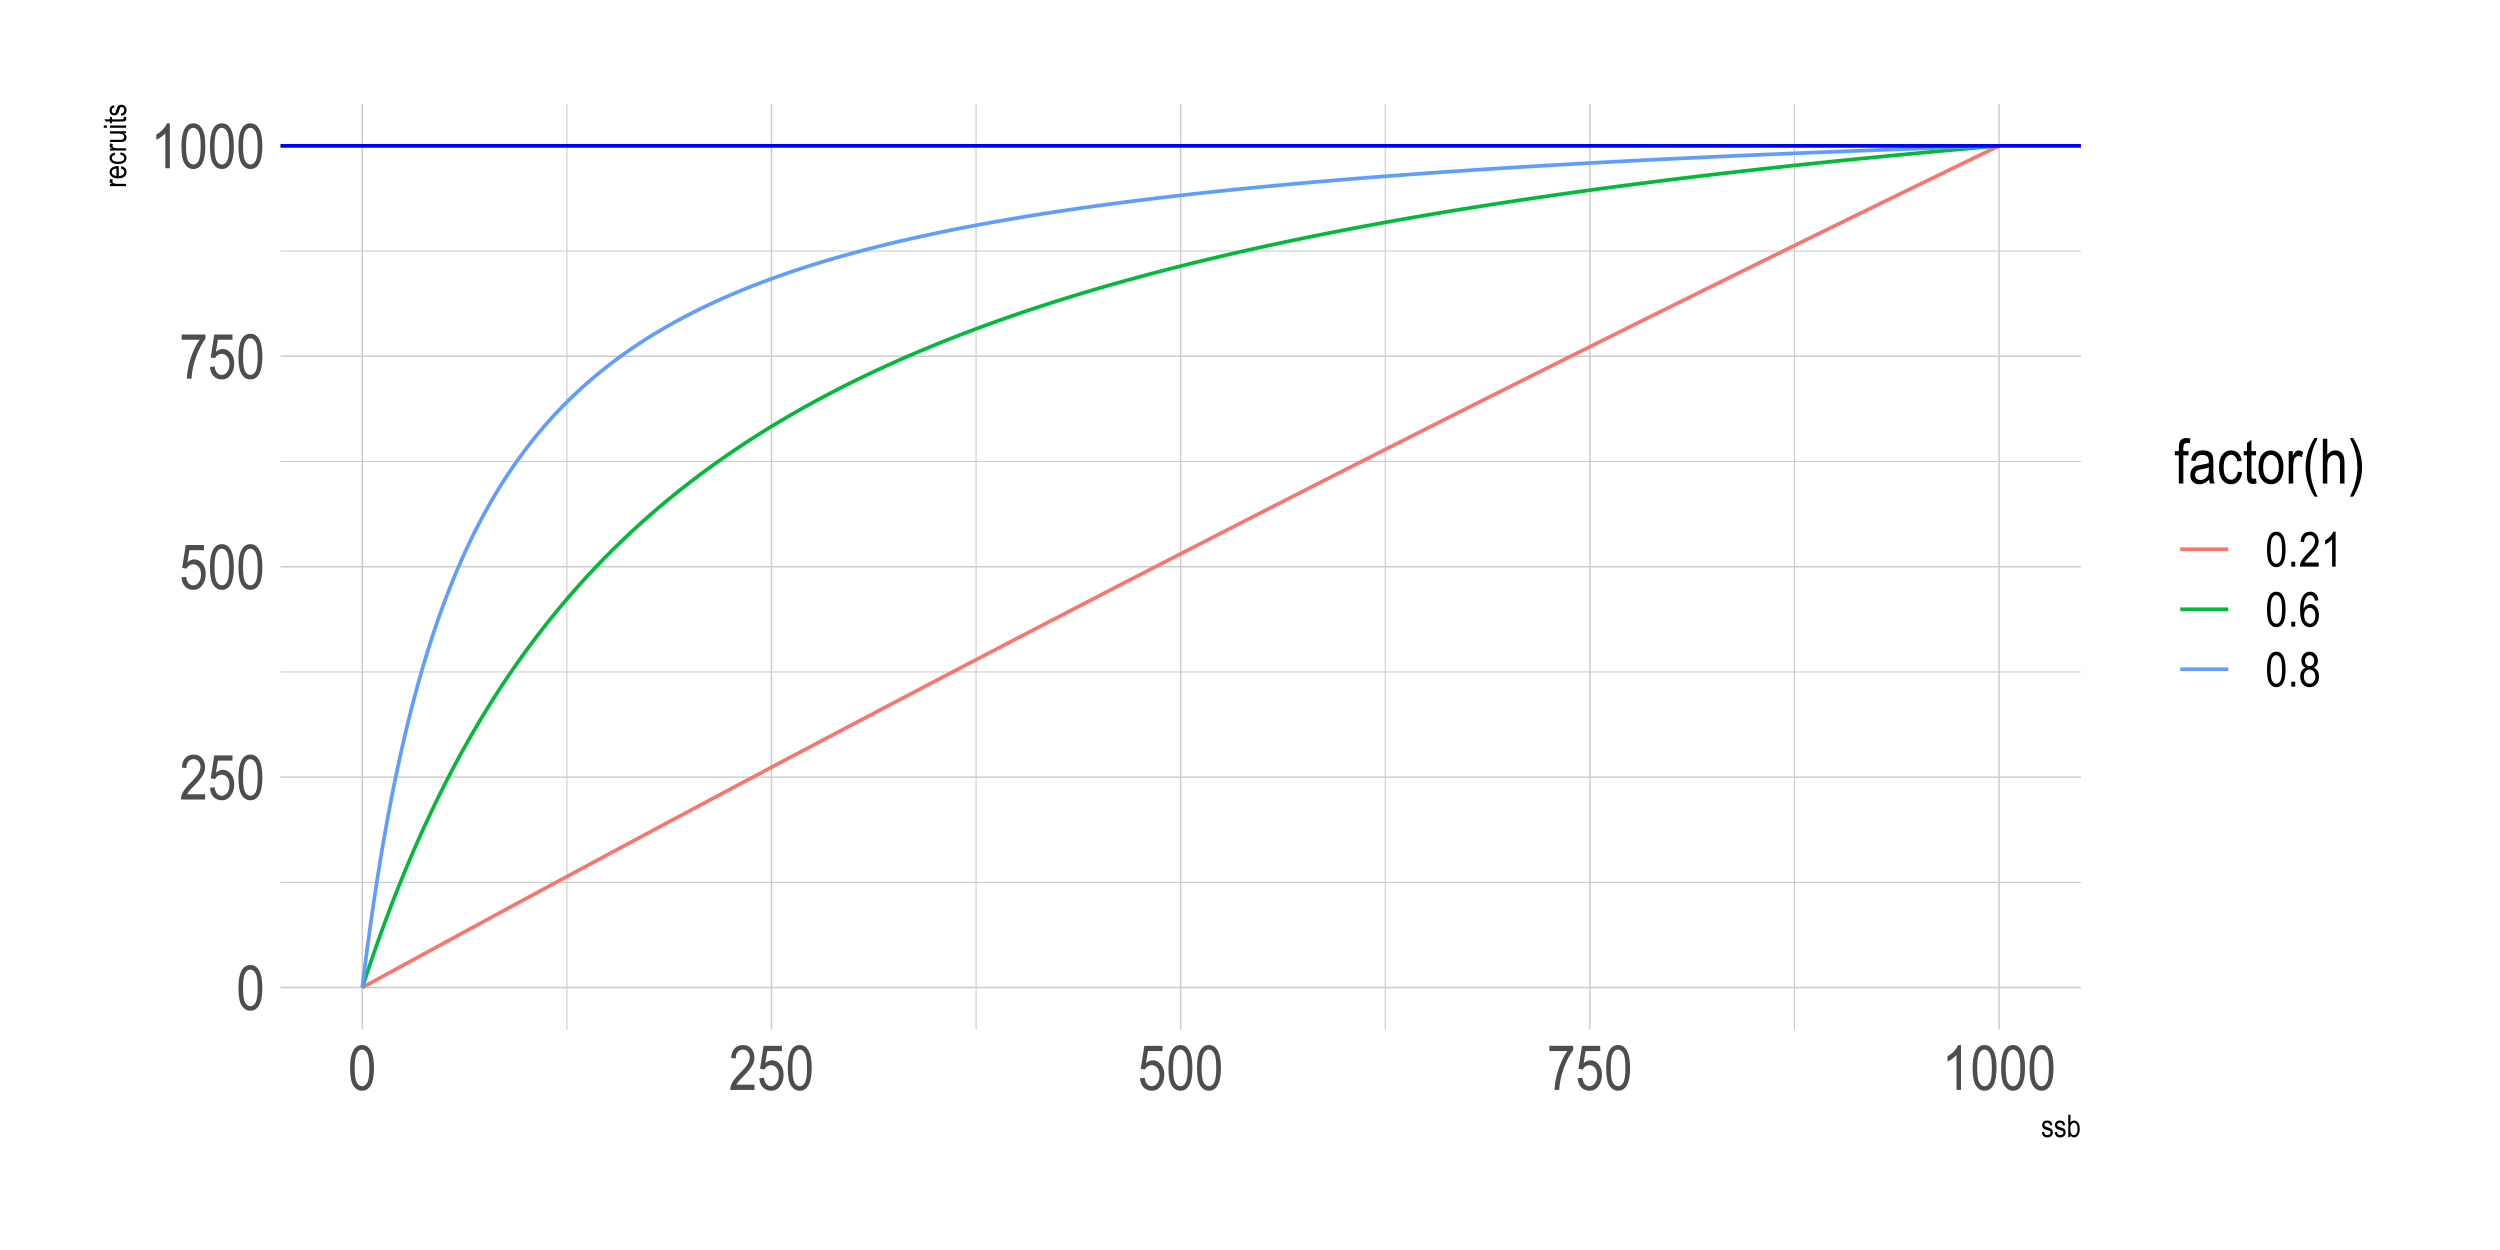 <?xml version="1.0" encoding="UTF-8"?>
<svg xmlns="http://www.w3.org/2000/svg" xmlns:xlink="http://www.w3.org/1999/xlink" width="720pt" height="360pt" viewBox="0 0 720 360" version="1.1">
<defs>
<g>
<symbol overflow="visible" id="glyph0-0">
<path style="stroke:none;" d="M 0.391 0 L 0.391 -11.25 L 3.812 -11.25 L 3.812 0 Z M 0.797 -0.469 L 3.406 -0.469 L 3.406 -10.875 L 0.797 -10.875 Z M 0.797 -0.469 "/>
</symbol>
<symbol overflow="visible" id="glyph0-1">
<path style="stroke:none;" d="M 0.594 -6.359 C 0.594 -8.516 0.883 -10.148 1.469 -11.266 C 2.051 -12.379 2.91 -12.938 4.047 -12.938 C 5.055 -12.938 5.848 -12.484 6.422 -11.578 C 7.129 -10.492 7.484 -8.754 7.484 -6.359 C 7.484 -4.203 7.191 -2.566 6.609 -1.453 C 6.023 -0.336 5.164 0.219 4.031 0.219 C 3.02 0.219 2.191 -0.27 1.547 -1.25 C 0.91 -2.238 0.594 -3.941 0.594 -6.359 Z M 1.922 -6.359 C 1.922 -4.266 2.117 -2.859 2.516 -2.141 C 2.922 -1.43 3.438 -1.078 4.062 -1.078 C 4.656 -1.078 5.148 -1.438 5.547 -2.156 C 5.941 -2.883 6.141 -4.285 6.141 -6.359 C 6.141 -8.453 5.938 -9.852 5.531 -10.562 C 5.133 -11.27 4.617 -11.625 3.984 -11.625 C 3.398 -11.625 2.91 -11.266 2.516 -10.547 C 2.117 -9.828 1.922 -8.43 1.922 -6.359 Z M 1.922 -6.359 "/>
</symbol>
<symbol overflow="visible" id="glyph0-2">
<path style="stroke:none;" d="M 7.422 -1.516 L 7.422 0 L 0.438 0 C 0.414 -0.613 0.598 -1.301 0.984 -2.062 C 1.379 -2.82 2.098 -3.723 3.141 -4.766 C 4.348 -5.973 5.141 -6.906 5.516 -7.562 C 5.891 -8.219 6.078 -8.832 6.078 -9.406 C 6.078 -10.062 5.883 -10.594 5.5 -11 C 5.125 -11.414 4.656 -11.625 4.094 -11.625 C 3.488 -11.625 2.988 -11.398 2.594 -10.953 C 2.207 -10.516 2.016 -9.879 2.016 -9.047 L 0.688 -9.219 C 0.781 -10.445 1.129 -11.375 1.734 -12 C 2.336 -12.625 3.133 -12.938 4.125 -12.938 C 5.207 -12.938 6.023 -12.57 6.578 -11.844 C 7.129 -11.125 7.406 -10.301 7.406 -9.375 C 7.406 -8.551 7.188 -7.758 6.75 -7 C 6.32 -6.25 5.504 -5.25 4.297 -4 C 3.516 -3.207 3.008 -2.664 2.781 -2.375 C 2.562 -2.094 2.379 -1.805 2.234 -1.516 Z M 7.422 -1.516 "/>
</symbol>
<symbol overflow="visible" id="glyph0-3">
<path style="stroke:none;" d="M 0.594 -3.375 L 1.953 -3.516 C 2.055 -2.691 2.289 -2.078 2.656 -1.672 C 3.031 -1.273 3.469 -1.078 3.969 -1.078 C 4.582 -1.078 5.109 -1.359 5.547 -1.922 C 5.992 -2.492 6.219 -3.27 6.219 -4.25 C 6.219 -5.164 6.004 -5.875 5.578 -6.375 C 5.148 -6.883 4.609 -7.141 3.953 -7.141 C 3.555 -7.141 3.188 -7.031 2.844 -6.812 C 2.508 -6.594 2.242 -6.285 2.047 -5.891 L 0.812 -6.094 L 1.844 -12.703 L 7.094 -12.703 L 7.094 -11.203 L 2.891 -11.203 L 2.312 -7.734 C 2.938 -8.273 3.602 -8.547 4.312 -8.547 C 5.195 -8.547 5.961 -8.164 6.609 -7.406 C 7.266 -6.656 7.594 -5.645 7.594 -4.375 C 7.594 -3.113 7.266 -2.031 6.609 -1.125 C 5.961 -0.227 5.086 0.219 3.984 0.219 C 3.066 0.219 2.289 -0.098 1.656 -0.734 C 1.031 -1.367 0.676 -2.25 0.594 -3.375 Z M 0.594 -3.375 "/>
</symbol>
<symbol overflow="visible" id="glyph0-4">
<path style="stroke:none;" d="M 0.672 -11.203 L 0.672 -12.719 L 7.516 -12.719 L 7.516 -11.484 C 6.492 -10.16 5.598 -8.438 4.828 -6.312 C 4.055 -4.188 3.609 -2.082 3.484 0 L 2.156 0 C 2.176 -1.082 2.348 -2.336 2.672 -3.766 C 2.992 -5.203 3.438 -6.57 4 -7.875 C 4.57 -9.176 5.188 -10.285 5.844 -11.203 Z M 0.672 -11.203 "/>
</symbol>
<symbol overflow="visible" id="glyph0-5">
<path style="stroke:none;" d="M 5.469 0 L 4.172 0 L 4.172 -10.078 C 3.879 -9.723 3.477 -9.363 2.969 -9 C 2.469 -8.633 2.004 -8.359 1.578 -8.172 L 1.578 -9.703 C 2.297 -10.109 2.926 -10.609 3.469 -11.203 C 4.02 -11.797 4.406 -12.375 4.625 -12.938 L 5.469 -12.938 Z M 5.469 0 "/>
</symbol>
<symbol overflow="visible" id="glyph0-6">
<path style="stroke:none;" d="M 1.312 0 L 1.312 -8.109 L 0.172 -8.109 L 0.172 -9.328 L 1.312 -9.328 L 1.312 -10.328 C 1.312 -11.055 1.391 -11.602 1.547 -11.969 C 1.703 -12.344 1.938 -12.625 2.25 -12.812 C 2.562 -13.008 2.953 -13.109 3.422 -13.109 C 3.797 -13.109 4.203 -13.055 4.641 -12.953 L 4.453 -11.562 C 4.18 -11.625 3.926 -11.656 3.688 -11.656 C 3.301 -11.656 3.023 -11.551 2.859 -11.344 C 2.691 -11.145 2.609 -10.766 2.609 -10.203 L 2.609 -9.328 L 4.094 -9.328 L 4.094 -8.109 L 2.609 -8.109 L 2.609 0 Z M 1.312 0 "/>
</symbol>
<symbol overflow="visible" id="glyph0-7">
<path style="stroke:none;" d="M 5.938 -1.156 C 5.508 -0.695 5.062 -0.352 4.594 -0.125 C 4.125 0.102 3.633 0.219 3.125 0.219 C 2.332 0.219 1.695 -0.02 1.219 -0.5 C 0.75 -0.988 0.516 -1.641 0.516 -2.453 C 0.516 -2.992 0.625 -3.473 0.844 -3.891 C 1.062 -4.305 1.363 -4.629 1.75 -4.859 C 2.145 -5.098 2.734 -5.27 3.516 -5.375 C 4.566 -5.531 5.344 -5.711 5.844 -5.922 L 5.844 -6.328 C 5.844 -6.961 5.727 -7.41 5.5 -7.672 C 5.176 -8.047 4.68 -8.234 4.016 -8.234 C 3.41 -8.234 2.957 -8.109 2.656 -7.859 C 2.363 -7.609 2.145 -7.141 2 -6.453 L 0.734 -6.672 C 0.91 -7.672 1.273 -8.398 1.828 -8.859 C 2.379 -9.316 3.172 -9.547 4.203 -9.547 C 5.016 -9.547 5.645 -9.395 6.094 -9.094 C 6.551 -8.789 6.836 -8.414 6.953 -7.969 C 7.078 -7.52 7.141 -6.867 7.141 -6.016 L 7.141 -3.906 C 7.141 -2.438 7.164 -1.508 7.219 -1.125 C 7.281 -0.738 7.395 -0.363 7.562 0 L 6.203 0 C 6.066 -0.32 5.977 -0.707 5.938 -1.156 Z M 5.844 -4.688 C 5.363 -4.445 4.656 -4.25 3.719 -4.094 C 3.176 -4 2.797 -3.891 2.578 -3.766 C 2.359 -3.648 2.188 -3.477 2.062 -3.25 C 1.945 -3.031 1.891 -2.781 1.891 -2.5 C 1.891 -2.051 2.023 -1.691 2.297 -1.422 C 2.578 -1.16 2.961 -1.031 3.453 -1.031 C 3.91 -1.031 4.328 -1.148 4.703 -1.391 C 5.086 -1.629 5.375 -1.945 5.562 -2.344 C 5.75 -2.75 5.844 -3.336 5.844 -4.109 Z M 5.844 -4.688 "/>
</symbol>
<symbol overflow="visible" id="glyph0-8">
<path style="stroke:none;" d="M 5.969 -3.422 L 7.25 -3.219 C 7.094 -2.102 6.719 -1.25 6.125 -0.656 C 5.539 -0.07 4.836 0.219 4.016 0.219 C 3.016 0.219 2.191 -0.191 1.547 -1.016 C 0.898 -1.848 0.578 -3.066 0.578 -4.672 C 0.578 -6.297 0.898 -7.516 1.547 -8.328 C 2.203 -9.141 3.039 -9.547 4.062 -9.547 C 4.852 -9.547 5.52 -9.297 6.062 -8.797 C 6.602 -8.305 6.953 -7.57 7.109 -6.594 L 5.859 -6.359 C 5.734 -6.984 5.516 -7.453 5.203 -7.766 C 4.898 -8.086 4.535 -8.25 4.109 -8.25 C 3.473 -8.25 2.945 -7.961 2.531 -7.391 C 2.113 -6.828 1.906 -5.93 1.906 -4.703 C 1.906 -3.43 2.102 -2.508 2.5 -1.938 C 2.906 -1.375 3.422 -1.094 4.047 -1.094 C 4.535 -1.094 4.953 -1.281 5.297 -1.656 C 5.648 -2.031 5.875 -2.617 5.969 -3.422 Z M 5.969 -3.422 "/>
</symbol>
<symbol overflow="visible" id="glyph0-9">
<path style="stroke:none;" d="M 3.844 -1.422 L 4.016 -0.016 C 3.66 0.078 3.336 0.125 3.047 0.125 C 2.598 0.125 2.234 0.035 1.953 -0.141 C 1.68 -0.316 1.492 -0.562 1.391 -0.875 C 1.285 -1.188 1.234 -1.805 1.234 -2.734 L 1.234 -8.109 L 0.297 -8.109 L 0.297 -9.328 L 1.234 -9.328 L 1.234 -11.641 L 2.531 -12.594 L 2.531 -9.328 L 3.844 -9.328 L 3.844 -8.109 L 2.531 -8.109 L 2.531 -2.641 C 2.531 -2.141 2.566 -1.816 2.641 -1.672 C 2.754 -1.461 2.961 -1.359 3.266 -1.359 C 3.41 -1.359 3.602 -1.379 3.844 -1.422 Z M 3.844 -1.422 "/>
</symbol>
<symbol overflow="visible" id="glyph0-10">
<path style="stroke:none;" d="M 0.469 -4.672 C 0.469 -6.273 0.805 -7.488 1.484 -8.312 C 2.16 -9.133 3.016 -9.547 4.047 -9.547 C 5.066 -9.547 5.922 -9.133 6.609 -8.312 C 7.297 -7.488 7.641 -6.305 7.641 -4.766 C 7.641 -3.086 7.301 -1.836 6.625 -1.016 C 5.945 -0.191 5.086 0.219 4.047 0.219 C 3.023 0.219 2.172 -0.191 1.484 -1.016 C 0.805 -1.848 0.469 -3.066 0.469 -4.672 Z M 1.797 -4.672 C 1.797 -3.461 2.016 -2.562 2.453 -1.969 C 2.891 -1.383 3.438 -1.094 4.094 -1.094 C 4.695 -1.094 5.219 -1.391 5.656 -1.984 C 6.094 -2.578 6.312 -3.473 6.312 -4.672 C 6.312 -5.867 6.094 -6.758 5.656 -7.344 C 5.219 -7.938 4.672 -8.234 4.016 -8.234 C 3.398 -8.234 2.875 -7.938 2.438 -7.344 C 2.008 -6.75 1.797 -5.859 1.797 -4.672 Z M 1.797 -4.672 "/>
</symbol>
<symbol overflow="visible" id="glyph0-11">
<path style="stroke:none;" d="M 0.953 0 L 0.953 -9.328 L 2.125 -9.328 L 2.125 -7.922 C 2.414 -8.578 2.688 -9.008 2.938 -9.219 C 3.188 -9.438 3.469 -9.547 3.781 -9.547 C 4.219 -9.547 4.66 -9.375 5.109 -9.031 L 4.672 -7.562 C 4.348 -7.789 4.035 -7.906 3.734 -7.906 C 3.453 -7.906 3.195 -7.805 2.969 -7.609 C 2.738 -7.422 2.578 -7.156 2.484 -6.812 C 2.316 -6.207 2.234 -5.566 2.234 -4.891 L 2.234 0 Z M 0.953 0 "/>
</symbol>
<symbol overflow="visible" id="glyph0-12">
<path style="stroke:none;" d="M 3.453 3.781 C 2.805 2.781 2.219 1.539 1.688 0.062 C 1.156 -1.414 0.891 -2.992 0.891 -4.672 C 0.891 -7.523 1.742 -10.336 3.453 -13.109 L 4.375 -13.109 C 3.719 -11.734 3.266 -10.664 3.016 -9.906 C 2.766 -9.145 2.566 -8.305 2.422 -7.391 C 2.285 -6.484 2.219 -5.57 2.219 -4.656 C 2.219 -1.844 2.938 0.969 4.375 3.781 Z M 3.453 3.781 "/>
</symbol>
<symbol overflow="visible" id="glyph0-13">
<path style="stroke:none;" d="M 0.953 0 L 0.953 -12.891 L 2.234 -12.891 L 2.234 -8.266 C 2.547 -8.691 2.891 -9.008 3.266 -9.219 C 3.648 -9.438 4.078 -9.547 4.547 -9.547 C 5.359 -9.547 6 -9.285 6.469 -8.766 C 6.945 -8.242 7.188 -7.297 7.188 -5.922 L 7.188 0 L 5.891 0 L 5.891 -5.922 C 5.891 -6.723 5.742 -7.301 5.453 -7.656 C 5.172 -8.008 4.773 -8.188 4.266 -8.188 C 3.703 -8.188 3.223 -7.957 2.828 -7.5 C 2.43 -7.051 2.234 -6.254 2.234 -5.109 L 2.234 0 Z M 0.953 0 "/>
</symbol>
<symbol overflow="visible" id="glyph0-14">
<path style="stroke:none;" d="M 1.469 3.781 L 0.531 3.781 C 1.969 0.969 2.688 -1.844 2.688 -4.656 C 2.688 -5.57 2.613 -6.484 2.469 -7.391 C 2.332 -8.305 2.141 -9.145 1.891 -9.906 C 1.641 -10.664 1.188 -11.734 0.531 -13.109 L 1.469 -13.109 C 3.176 -10.336 4.031 -7.523 4.031 -4.672 C 4.031 -3.035 3.773 -1.477 3.266 0 C 2.754 1.469 2.156 2.727 1.469 3.781 Z M 1.469 3.781 "/>
</symbol>
<symbol overflow="visible" id="glyph1-0">
<path style="stroke:none;" d="M 0.188 0 L 0.188 -5.625 L 1.906 -5.625 L 1.906 0 Z M 0.406 -0.234 L 1.703 -0.234 L 1.703 -5.438 L 0.406 -5.438 Z M 0.406 -0.234 "/>
</symbol>
<symbol overflow="visible" id="glyph1-1">
<path style="stroke:none;" d="M 0.234 -1.391 L 0.875 -1.516 C 0.906 -1.191 1.004 -0.945 1.172 -0.781 C 1.348 -0.625 1.578 -0.547 1.859 -0.547 C 2.141 -0.547 2.359 -0.613 2.516 -0.75 C 2.672 -0.895 2.75 -1.07 2.75 -1.281 C 2.75 -1.469 2.68 -1.613 2.547 -1.719 C 2.453 -1.781 2.234 -1.867 1.891 -1.984 C 1.379 -2.129 1.039 -2.254 0.875 -2.359 C 0.707 -2.473 0.578 -2.617 0.484 -2.797 C 0.391 -2.984 0.344 -3.191 0.344 -3.422 C 0.344 -3.828 0.469 -4.148 0.719 -4.391 C 0.977 -4.641 1.332 -4.766 1.781 -4.766 C 2.062 -4.766 2.312 -4.711 2.531 -4.609 C 2.75 -4.516 2.91 -4.379 3.016 -4.203 C 3.129 -4.035 3.211 -3.789 3.266 -3.469 L 2.625 -3.359 C 2.57 -3.867 2.297 -4.125 1.797 -4.125 C 1.516 -4.125 1.305 -4.066 1.172 -3.953 C 1.035 -3.836 0.969 -3.691 0.969 -3.516 C 0.969 -3.348 1.031 -3.211 1.156 -3.109 C 1.238 -3.055 1.473 -2.961 1.859 -2.828 C 2.398 -2.66 2.75 -2.523 2.906 -2.422 C 3.062 -2.316 3.18 -2.176 3.266 -2 C 3.359 -1.832 3.406 -1.629 3.406 -1.391 C 3.406 -0.941 3.266 -0.578 2.984 -0.297 C 2.703 -0.023 2.316 0.109 1.828 0.109 C 0.91 0.109 0.379 -0.391 0.234 -1.391 Z M 0.234 -1.391 "/>
</symbol>
<symbol overflow="visible" id="glyph1-2">
<path style="stroke:none;" d="M 1.078 0 L 0.469 0 L 0.469 -6.438 L 1.109 -6.438 L 1.109 -4.141 C 1.254 -4.348 1.41 -4.504 1.578 -4.609 C 1.754 -4.711 1.953 -4.766 2.172 -4.766 C 2.461 -4.766 2.727 -4.676 2.969 -4.5 C 3.219 -4.32 3.414 -4.051 3.562 -3.688 C 3.707 -3.32 3.781 -2.883 3.781 -2.375 C 3.781 -1.582 3.613 -0.969 3.281 -0.531 C 2.957 -0.102 2.57 0.109 2.125 0.109 C 1.906 0.109 1.707 0.051 1.531 -0.062 C 1.352 -0.176 1.203 -0.348 1.078 -0.578 Z M 1.062 -2.375 C 1.062 -1.883 1.102 -1.52 1.188 -1.281 C 1.281 -1.039 1.406 -0.859 1.562 -0.734 C 1.727 -0.609 1.91 -0.547 2.109 -0.547 C 2.367 -0.547 2.602 -0.695 2.812 -1 C 3.02 -1.301 3.125 -1.75 3.125 -2.344 C 3.125 -2.957 3.023 -3.406 2.828 -3.688 C 2.629 -3.977 2.383 -4.125 2.094 -4.125 C 1.82 -4.125 1.582 -3.973 1.375 -3.672 C 1.164 -3.367 1.062 -2.938 1.062 -2.375 Z M 1.062 -2.375 "/>
</symbol>
<symbol overflow="visible" id="glyph2-0">
<path style="stroke:none;" d="M 0 -0.188 L -5.625 -0.188 L -5.625 -1.906 L 0 -1.906 Z M -0.234 -0.406 L -0.234 -1.703 L -5.438 -1.703 L -5.438 -0.406 Z M -0.234 -0.406 "/>
</symbol>
<symbol overflow="visible" id="glyph2-1">
<path style="stroke:none;" d="M 0 -0.469 L -4.672 -0.469 L -4.672 -1.062 L -3.953 -1.062 C -4.285 -1.207 -4.504 -1.344 -4.609 -1.469 C -4.711 -1.594 -4.766 -1.734 -4.766 -1.891 C -4.766 -2.109 -4.68 -2.328 -4.516 -2.547 L -3.781 -2.328 C -3.895 -2.172 -3.953 -2.016 -3.953 -1.859 C -3.953 -1.723 -3.906 -1.598 -3.812 -1.484 C -3.719 -1.367 -3.582 -1.289 -3.406 -1.25 C -3.102 -1.164 -2.781 -1.125 -2.438 -1.125 L 0 -1.125 Z M 0 -0.469 "/>
</symbol>
<symbol overflow="visible" id="glyph2-2">
<path style="stroke:none;" d="M -1.5 -3.094 L -1.406 -3.766 C -0.906 -3.648 -0.523 -3.445 -0.266 -3.156 C -0.016 -2.863 0.109 -2.504 0.109 -2.078 C 0.109 -1.535 -0.094 -1.094 -0.5 -0.75 C -0.914 -0.414 -1.516 -0.25 -2.297 -0.25 C -3.098 -0.25 -3.707 -0.414 -4.125 -0.75 C -4.551 -1.094 -4.766 -1.523 -4.766 -2.047 C -4.766 -2.547 -4.555 -2.957 -4.141 -3.281 C -3.734 -3.613 -3.133 -3.781 -2.344 -3.781 L -2.125 -3.781 L -2.125 -0.922 C -1.602 -0.953 -1.207 -1.07 -0.938 -1.281 C -0.676 -1.5 -0.547 -1.766 -0.547 -2.078 C -0.547 -2.566 -0.863 -2.906 -1.5 -3.094 Z M -2.781 -0.969 L -2.781 -3.094 C -3.188 -3.062 -3.488 -2.977 -3.688 -2.844 C -3.977 -2.633 -4.125 -2.367 -4.125 -2.047 C -4.125 -1.754 -4 -1.504 -3.75 -1.297 C -3.508 -1.098 -3.188 -0.988 -2.781 -0.969 Z M -2.781 -0.969 "/>
</symbol>
<symbol overflow="visible" id="glyph2-3">
<path style="stroke:none;" d="M -1.703 -2.984 L -1.609 -3.625 C -1.055 -3.551 -0.629 -3.363 -0.328 -3.062 C -0.035 -2.77 0.109 -2.422 0.109 -2.016 C 0.109 -1.504 -0.094 -1.086 -0.5 -0.766 C -0.914 -0.441 -1.531 -0.281 -2.344 -0.281 C -3.156 -0.281 -3.758 -0.441 -4.156 -0.766 C -4.562 -1.098 -4.766 -1.52 -4.766 -2.031 C -4.766 -2.426 -4.641 -2.758 -4.391 -3.031 C -4.148 -3.301 -3.785 -3.477 -3.297 -3.562 L -3.172 -2.922 C -3.492 -2.859 -3.734 -2.75 -3.891 -2.594 C -4.047 -2.445 -4.125 -2.27 -4.125 -2.062 C -4.125 -1.738 -3.984 -1.473 -3.703 -1.266 C -3.422 -1.055 -2.969 -0.953 -2.344 -0.953 C -1.707 -0.953 -1.25 -1.051 -0.969 -1.25 C -0.688 -1.445 -0.547 -1.703 -0.547 -2.016 C -0.547 -2.266 -0.641 -2.473 -0.828 -2.641 C -1.016 -2.816 -1.305 -2.93 -1.703 -2.984 Z M -1.703 -2.984 "/>
</symbol>
<symbol overflow="visible" id="glyph2-4">
<path style="stroke:none;" d="M 0 -2.984 L -0.688 -2.984 C -0.426 -2.836 -0.227 -2.66 -0.094 -2.453 C 0.039 -2.254 0.109 -2.023 0.109 -1.766 C 0.109 -1.461 0.031 -1.203 -0.125 -0.984 C -0.289 -0.773 -0.5 -0.633 -0.75 -0.562 C -1 -0.5 -1.344 -0.469 -1.781 -0.469 L -4.672 -0.469 L -4.672 -1.109 L -2.078 -1.109 C -1.598 -1.109 -1.273 -1.129 -1.109 -1.172 C -0.953 -1.223 -0.82 -1.312 -0.719 -1.438 C -0.625 -1.57 -0.578 -1.723 -0.578 -1.891 C -0.578 -2.203 -0.703 -2.457 -0.953 -2.656 C -1.172 -2.82 -1.578 -2.906 -2.172 -2.906 L -4.672 -2.906 L -4.672 -3.562 L 0 -3.562 Z M 0 -2.984 "/>
</symbol>
<symbol overflow="visible" id="glyph2-5">
<path style="stroke:none;" d="M -5.531 -0.469 L -6.438 -0.469 L -6.438 -1.125 L -5.531 -1.125 Z M 0 -0.469 L -4.672 -0.469 L -4.672 -1.125 L 0 -1.125 Z M 0 -0.469 "/>
</symbol>
<symbol overflow="visible" id="glyph2-6">
<path style="stroke:none;" d="M -0.703 -1.922 L -0.016 -2.016 C 0.035 -1.828 0.062 -1.664 0.062 -1.531 C 0.062 -1.301 0.02 -1.117 -0.062 -0.984 C -0.156 -0.848 -0.281 -0.754 -0.438 -0.703 C -0.594 -0.648 -0.898 -0.625 -1.359 -0.625 L -4.047 -0.625 L -4.047 -0.141 L -4.672 -0.141 L -4.672 -0.625 L -5.828 -0.625 L -6.297 -1.266 L -4.672 -1.266 L -4.672 -1.922 L -4.047 -1.922 L -4.047 -1.266 L -1.328 -1.266 C -1.066 -1.266 -0.898 -1.285 -0.828 -1.328 C -0.723 -1.379 -0.672 -1.484 -0.672 -1.641 C -0.672 -1.711 -0.68 -1.805 -0.703 -1.922 Z M -0.703 -1.922 "/>
</symbol>
<symbol overflow="visible" id="glyph2-7">
<path style="stroke:none;" d="M -1.391 -0.234 L -1.516 -0.875 C -1.191 -0.906 -0.945 -1.004 -0.781 -1.172 C -0.625 -1.348 -0.547 -1.578 -0.547 -1.859 C -0.547 -2.141 -0.613 -2.359 -0.75 -2.516 C -0.895 -2.672 -1.07 -2.75 -1.281 -2.75 C -1.469 -2.75 -1.613 -2.68 -1.719 -2.547 C -1.781 -2.453 -1.867 -2.234 -1.984 -1.891 C -2.129 -1.379 -2.254 -1.039 -2.359 -0.875 C -2.473 -0.707 -2.617 -0.578 -2.797 -0.484 C -2.984 -0.391 -3.191 -0.344 -3.422 -0.344 C -3.828 -0.344 -4.148 -0.469 -4.391 -0.719 C -4.641 -0.977 -4.766 -1.332 -4.766 -1.781 C -4.766 -2.062 -4.711 -2.312 -4.609 -2.531 C -4.516 -2.75 -4.379 -2.91 -4.203 -3.016 C -4.035 -3.129 -3.789 -3.211 -3.469 -3.266 L -3.359 -2.625 C -3.867 -2.57 -4.125 -2.297 -4.125 -1.797 C -4.125 -1.516 -4.066 -1.305 -3.953 -1.172 C -3.836 -1.035 -3.691 -0.969 -3.516 -0.969 C -3.348 -0.969 -3.211 -1.031 -3.109 -1.156 C -3.055 -1.238 -2.961 -1.473 -2.828 -1.859 C -2.66 -2.398 -2.523 -2.75 -2.422 -2.906 C -2.316 -3.062 -2.176 -3.18 -2 -3.266 C -1.832 -3.359 -1.629 -3.406 -1.391 -3.406 C -0.941 -3.406 -0.578 -3.266 -0.297 -2.984 C -0.023 -2.703 0.109 -2.316 0.109 -1.828 C 0.109 -0.91 -0.391 -0.379 -1.391 -0.234 Z M -1.391 -0.234 "/>
</symbol>
<symbol overflow="visible" id="glyph3-0">
<path style="stroke:none;" d="M 0.297 0 L 0.297 -8.75 L 2.953 -8.75 L 2.953 0 Z M 0.625 -0.359 L 2.641 -0.359 L 2.641 -8.453 L 0.625 -8.453 Z M 0.625 -0.359 "/>
</symbol>
<symbol overflow="visible" id="glyph3-1">
<path style="stroke:none;" d="M 0.453 -4.938 C 0.453 -6.625 0.676 -7.898 1.125 -8.766 C 1.582 -9.629 2.254 -10.062 3.141 -10.062 C 3.93 -10.062 4.551 -9.711 5 -9.016 C 5.539 -8.16 5.812 -6.801 5.812 -4.938 C 5.812 -3.27 5.586 -2 5.141 -1.125 C 4.691 -0.258 4.02 0.172 3.125 0.172 C 2.344 0.172 1.703 -0.207 1.203 -0.969 C 0.703 -1.738 0.453 -3.062 0.453 -4.938 Z M 1.484 -4.938 C 1.484 -3.312 1.641 -2.223 1.953 -1.672 C 2.266 -1.117 2.664 -0.844 3.156 -0.844 C 3.613 -0.844 4 -1.117 4.312 -1.672 C 4.625 -2.234 4.781 -3.32 4.781 -4.938 C 4.781 -6.57 4.625 -7.664 4.312 -8.219 C 4 -8.77 3.594 -9.047 3.094 -9.047 C 2.633 -9.047 2.25 -8.766 1.938 -8.203 C 1.633 -7.641 1.484 -6.551 1.484 -4.938 Z M 1.484 -4.938 "/>
</symbol>
<symbol overflow="visible" id="glyph3-2">
<path style="stroke:none;" d="M 1.062 0 L 1.062 -1.406 L 2.203 -1.406 L 2.203 0 Z M 1.062 0 "/>
</symbol>
<symbol overflow="visible" id="glyph3-3">
<path style="stroke:none;" d="M 5.781 -1.188 L 5.781 0 L 0.344 0 C 0.332 -0.477 0.477 -1.016 0.781 -1.609 C 1.082 -2.203 1.633 -2.898 2.438 -3.703 C 3.383 -4.641 4.004 -5.363 4.297 -5.875 C 4.586 -6.395 4.734 -6.875 4.734 -7.312 C 4.734 -7.82 4.582 -8.238 4.281 -8.562 C 3.977 -8.883 3.609 -9.047 3.172 -9.047 C 2.703 -9.047 2.316 -8.867 2.016 -8.516 C 1.723 -8.172 1.578 -7.676 1.578 -7.031 L 0.531 -7.172 C 0.602 -8.129 0.875 -8.848 1.344 -9.328 C 1.82 -9.816 2.445 -10.062 3.219 -10.062 C 4.051 -10.062 4.68 -9.781 5.109 -9.219 C 5.547 -8.656 5.766 -8.008 5.766 -7.281 C 5.766 -6.645 5.594 -6.035 5.25 -5.453 C 4.914 -4.867 4.281 -4.086 3.344 -3.109 C 2.738 -2.492 2.348 -2.07 2.172 -1.844 C 1.992 -1.625 1.852 -1.406 1.75 -1.188 Z M 5.781 -1.188 "/>
</symbol>
<symbol overflow="visible" id="glyph3-4">
<path style="stroke:none;" d="M 4.266 0 L 3.25 0 L 3.25 -7.844 C 3.02 -7.57 2.707 -7.289 2.312 -7 C 1.914 -6.719 1.555 -6.504 1.234 -6.359 L 1.234 -7.547 C 1.785 -7.867 2.273 -8.258 2.703 -8.719 C 3.129 -9.176 3.43 -9.625 3.609 -10.062 L 4.266 -10.062 Z M 4.266 0 "/>
</symbol>
<symbol overflow="visible" id="glyph3-5">
<path style="stroke:none;" d="M 5.688 -7.562 L 4.688 -7.469 C 4.594 -7.988 4.453 -8.359 4.266 -8.578 C 3.992 -8.891 3.672 -9.047 3.297 -9.047 C 2.703 -9.047 2.227 -8.68 1.875 -7.953 C 1.57 -7.328 1.422 -6.398 1.422 -5.172 C 1.648 -5.609 1.938 -5.938 2.281 -6.156 C 2.633 -6.383 3.008 -6.5 3.406 -6.5 C 4.051 -6.5 4.617 -6.203 5.109 -5.609 C 5.598 -5.023 5.844 -4.238 5.844 -3.25 C 5.844 -2.582 5.719 -1.973 5.469 -1.422 C 5.227 -0.879 4.914 -0.477 4.531 -0.219 C 4.145 0.039 3.723 0.172 3.266 0.172 C 2.441 0.172 1.758 -0.203 1.219 -0.953 C 0.676 -1.703 0.406 -2.945 0.406 -4.688 C 0.406 -6.625 0.68 -8.004 1.234 -8.828 C 1.785 -9.648 2.492 -10.062 3.359 -10.062 C 3.984 -10.062 4.504 -9.848 4.922 -9.422 C 5.348 -8.992 5.602 -8.375 5.688 -7.562 Z M 1.578 -3.25 C 1.578 -2.52 1.742 -1.938 2.078 -1.5 C 2.422 -1.062 2.82 -0.844 3.281 -0.844 C 3.676 -0.844 4.031 -1.047 4.344 -1.453 C 4.656 -1.867 4.812 -2.441 4.812 -3.172 C 4.812 -3.879 4.656 -4.43 4.344 -4.828 C 4.031 -5.223 3.648 -5.422 3.203 -5.422 C 2.766 -5.422 2.383 -5.223 2.062 -4.828 C 1.738 -4.441 1.578 -3.914 1.578 -3.25 Z M 1.578 -3.25 "/>
</symbol>
<symbol overflow="visible" id="glyph3-6">
<path style="stroke:none;" d="M 2.016 -5.438 C 1.609 -5.613 1.301 -5.875 1.094 -6.219 C 0.883 -6.562 0.781 -6.984 0.781 -7.484 C 0.781 -8.242 1.004 -8.863 1.453 -9.344 C 1.898 -9.82 2.461 -10.062 3.141 -10.062 C 3.828 -10.062 4.395 -9.816 4.844 -9.328 C 5.301 -8.836 5.531 -8.207 5.531 -7.438 C 5.531 -6.957 5.426 -6.551 5.219 -6.219 C 5.02 -5.883 4.723 -5.625 4.328 -5.438 C 4.816 -5.238 5.191 -4.922 5.453 -4.484 C 5.723 -4.047 5.859 -3.504 5.859 -2.859 C 5.859 -1.961 5.598 -1.234 5.078 -0.672 C 4.566 -0.109 3.93 0.172 3.172 0.172 C 2.391 0.172 1.738 -0.109 1.219 -0.672 C 0.707 -1.234 0.453 -1.973 0.453 -2.891 C 0.453 -3.555 0.586 -4.109 0.859 -4.547 C 1.141 -4.984 1.523 -5.281 2.016 -5.438 Z M 1.812 -7.516 C 1.812 -7.023 1.941 -6.633 2.203 -6.344 C 2.461 -6.051 2.785 -5.906 3.172 -5.906 C 3.535 -5.906 3.848 -6.047 4.109 -6.328 C 4.367 -6.617 4.5 -6.992 4.5 -7.453 C 4.5 -7.922 4.363 -8.301 4.094 -8.594 C 3.832 -8.895 3.52 -9.047 3.156 -9.047 C 2.789 -9.047 2.473 -8.898 2.203 -8.609 C 1.941 -8.316 1.812 -7.953 1.812 -7.516 Z M 1.484 -2.891 C 1.484 -2.273 1.645 -1.781 1.969 -1.406 C 2.301 -1.031 2.703 -0.844 3.172 -0.844 C 3.629 -0.844 4.02 -1.023 4.344 -1.391 C 4.664 -1.754 4.828 -2.238 4.828 -2.844 C 4.828 -3.469 4.66 -3.969 4.328 -4.344 C 3.992 -4.719 3.598 -4.906 3.141 -4.906 C 2.68 -4.906 2.289 -4.719 1.969 -4.344 C 1.645 -3.969 1.484 -3.484 1.484 -2.891 Z M 1.484 -2.891 "/>
</symbol>
</g>
<clipPath id="clip1">
  <path d="M 80.77 253 L 600 253 L 600 255 L 80.77 255 Z M 80.77 253 "/>
</clipPath>
<clipPath id="clip2">
  <path d="M 80.77 193 L 600 193 L 600 194 L 80.77 194 Z M 80.77 193 "/>
</clipPath>
<clipPath id="clip3">
  <path d="M 80.77 132 L 600 132 L 600 134 L 80.77 134 Z M 80.77 132 "/>
</clipPath>
<clipPath id="clip4">
  <path d="M 80.77 72 L 600 72 L 600 73 L 80.77 73 Z M 80.77 72 "/>
</clipPath>
<clipPath id="clip5">
  <path d="M 163 29.887 L 164 29.887 L 164 297 L 163 297 Z M 163 29.887 "/>
</clipPath>
<clipPath id="clip6">
  <path d="M 280 29.887 L 282 29.887 L 282 297 L 280 297 Z M 280 29.887 "/>
</clipPath>
<clipPath id="clip7">
  <path d="M 398 29.887 L 400 29.887 L 400 297 L 398 297 Z M 398 29.887 "/>
</clipPath>
<clipPath id="clip8">
  <path d="M 516 29.887 L 517 29.887 L 517 297 L 516 297 Z M 516 29.887 "/>
</clipPath>
<clipPath id="clip9">
  <path d="M 80.77 284 L 600 284 L 600 285 L 80.77 285 Z M 80.77 284 "/>
</clipPath>
<clipPath id="clip10">
  <path d="M 80.77 223 L 600 223 L 600 225 L 80.77 225 Z M 80.77 223 "/>
</clipPath>
<clipPath id="clip11">
  <path d="M 80.77 162 L 600 162 L 600 164 L 80.77 164 Z M 80.77 162 "/>
</clipPath>
<clipPath id="clip12">
  <path d="M 80.77 102 L 600 102 L 600 103 L 80.77 103 Z M 80.77 102 "/>
</clipPath>
<clipPath id="clip13">
  <path d="M 80.77 41 L 600 41 L 600 43 L 80.77 43 Z M 80.77 41 "/>
</clipPath>
<clipPath id="clip14">
  <path d="M 104 29.887 L 105 29.887 L 105 297 L 104 297 Z M 104 29.887 "/>
</clipPath>
<clipPath id="clip15">
  <path d="M 221 29.887 L 223 29.887 L 223 297 L 221 297 Z M 221 29.887 "/>
</clipPath>
<clipPath id="clip16">
  <path d="M 339 29.887 L 341 29.887 L 341 297 L 339 297 Z M 339 29.887 "/>
</clipPath>
<clipPath id="clip17">
  <path d="M 457 29.887 L 459 29.887 L 459 297 L 457 297 Z M 457 29.887 "/>
</clipPath>
<clipPath id="clip18">
  <path d="M 575 29.887 L 576 29.887 L 576 297 L 575 297 Z M 575 29.887 "/>
</clipPath>
<clipPath id="clip19">
  <path d="M 80.77 41 L 600 41 L 600 43 L 80.77 43 Z M 80.77 41 "/>
</clipPath>
</defs>
<g id="surface6">
<rect x="0" y="0" width="720" height="360" style="fill:rgb(100%,100%,100%);fill-opacity:1;stroke:none;"/>
<g clip-path="url(#clip1)" clip-rule="nonzero">
<path style="fill:none;stroke-width:0.32;stroke-linecap:butt;stroke-linejoin:round;stroke:rgb(80%,80%,80%);stroke-opacity:1;stroke-miterlimit:10;" d="M 80.77 254.117 L 599.293 254.117 "/>
</g>
<g clip-path="url(#clip2)" clip-rule="nonzero">
<path style="fill:none;stroke-width:0.32;stroke-linecap:butt;stroke-linejoin:round;stroke:rgb(80%,80%,80%);stroke-opacity:1;stroke-miterlimit:10;" d="M 80.77 193.516 L 599.293 193.516 "/>
</g>
<g clip-path="url(#clip3)" clip-rule="nonzero">
<path style="fill:none;stroke-width:0.32;stroke-linecap:butt;stroke-linejoin:round;stroke:rgb(80%,80%,80%);stroke-opacity:1;stroke-miterlimit:10;" d="M 80.77 132.91 L 599.293 132.91 "/>
</g>
<g clip-path="url(#clip4)" clip-rule="nonzero">
<path style="fill:none;stroke-width:0.32;stroke-linecap:butt;stroke-linejoin:round;stroke:rgb(80%,80%,80%);stroke-opacity:1;stroke-miterlimit:10;" d="M 80.77 72.309 L 599.293 72.309 "/>
</g>
<g clip-path="url(#clip5)" clip-rule="nonzero">
<path style="fill:none;stroke-width:0.32;stroke-linecap:butt;stroke-linejoin:round;stroke:rgb(80%,80%,80%);stroke-opacity:1;stroke-miterlimit:10;" d="M 163.262 296.539 L 163.262 29.887 "/>
</g>
<g clip-path="url(#clip6)" clip-rule="nonzero">
<path style="fill:none;stroke-width:0.32;stroke-linecap:butt;stroke-linejoin:round;stroke:rgb(80%,80%,80%);stroke-opacity:1;stroke-miterlimit:10;" d="M 281.105 296.539 L 281.105 29.887 "/>
</g>
<g clip-path="url(#clip7)" clip-rule="nonzero">
<path style="fill:none;stroke-width:0.32;stroke-linecap:butt;stroke-linejoin:round;stroke:rgb(80%,80%,80%);stroke-opacity:1;stroke-miterlimit:10;" d="M 398.953 296.539 L 398.953 29.887 "/>
</g>
<g clip-path="url(#clip8)" clip-rule="nonzero">
<path style="fill:none;stroke-width:0.32;stroke-linecap:butt;stroke-linejoin:round;stroke:rgb(80%,80%,80%);stroke-opacity:1;stroke-miterlimit:10;" d="M 516.801 296.539 L 516.801 29.887 "/>
</g>
<g clip-path="url(#clip9)" clip-rule="nonzero">
<path style="fill:none;stroke-width:0.427;stroke-linecap:butt;stroke-linejoin:round;stroke:rgb(80%,80%,80%);stroke-opacity:1;stroke-miterlimit:10;" d="M 80.77 284.418 L 599.293 284.418 "/>
</g>
<g clip-path="url(#clip10)" clip-rule="nonzero">
<path style="fill:none;stroke-width:0.427;stroke-linecap:butt;stroke-linejoin:round;stroke:rgb(80%,80%,80%);stroke-opacity:1;stroke-miterlimit:10;" d="M 80.77 223.816 L 599.293 223.816 "/>
</g>
<g clip-path="url(#clip11)" clip-rule="nonzero">
<path style="fill:none;stroke-width:0.427;stroke-linecap:butt;stroke-linejoin:round;stroke:rgb(80%,80%,80%);stroke-opacity:1;stroke-miterlimit:10;" d="M 80.77 163.211 L 599.293 163.211 "/>
</g>
<g clip-path="url(#clip12)" clip-rule="nonzero">
<path style="fill:none;stroke-width:0.427;stroke-linecap:butt;stroke-linejoin:round;stroke:rgb(80%,80%,80%);stroke-opacity:1;stroke-miterlimit:10;" d="M 80.77 102.609 L 599.293 102.609 "/>
</g>
<g clip-path="url(#clip13)" clip-rule="nonzero">
<path style="fill:none;stroke-width:0.427;stroke-linecap:butt;stroke-linejoin:round;stroke:rgb(80%,80%,80%);stroke-opacity:1;stroke-miterlimit:10;" d="M 80.77 42.008 L 599.293 42.008 "/>
</g>
<g clip-path="url(#clip14)" clip-rule="nonzero">
<path style="fill:none;stroke-width:0.427;stroke-linecap:butt;stroke-linejoin:round;stroke:rgb(80%,80%,80%);stroke-opacity:1;stroke-miterlimit:10;" d="M 104.336 296.539 L 104.336 29.887 "/>
</g>
<g clip-path="url(#clip15)" clip-rule="nonzero">
<path style="fill:none;stroke-width:0.427;stroke-linecap:butt;stroke-linejoin:round;stroke:rgb(80%,80%,80%);stroke-opacity:1;stroke-miterlimit:10;" d="M 222.184 296.539 L 222.184 29.887 "/>
</g>
<g clip-path="url(#clip16)" clip-rule="nonzero">
<path style="fill:none;stroke-width:0.427;stroke-linecap:butt;stroke-linejoin:round;stroke:rgb(80%,80%,80%);stroke-opacity:1;stroke-miterlimit:10;" d="M 340.031 296.539 L 340.031 29.887 "/>
</g>
<g clip-path="url(#clip17)" clip-rule="nonzero">
<path style="fill:none;stroke-width:0.427;stroke-linecap:butt;stroke-linejoin:round;stroke:rgb(80%,80%,80%);stroke-opacity:1;stroke-miterlimit:10;" d="M 457.875 296.539 L 457.875 29.887 "/>
</g>
<g clip-path="url(#clip18)" clip-rule="nonzero">
<path style="fill:none;stroke-width:0.427;stroke-linecap:butt;stroke-linejoin:round;stroke:rgb(80%,80%,80%);stroke-opacity:1;stroke-miterlimit:10;" d="M 575.723 296.539 L 575.723 29.887 "/>
</g>
<path style="fill:none;stroke-width:1.067;stroke-linecap:butt;stroke-linejoin:round;stroke:rgb(97.255%,46.275%,42.745%);stroke-opacity:1;stroke-miterlimit:10;" d="M 104.336 284.418 L 105.281 283.902 L 105.75 283.645 L 106.695 283.129 L 107.164 282.871 L 108.109 282.355 L 108.578 282.098 L 109.523 281.582 L 109.992 281.328 L 110.938 280.812 L 111.406 280.555 L 112.352 280.039 L 112.82 279.781 L 113.293 279.527 L 113.766 279.27 L 114.234 279.012 L 115.18 278.496 L 115.648 278.242 L 117.066 277.469 L 117.535 277.211 L 118.008 276.957 L 118.48 276.699 L 118.949 276.441 L 119.422 276.188 L 119.895 275.93 L 120.363 275.672 L 120.836 275.414 L 121.309 275.16 L 121.777 274.902 L 122.25 274.645 L 122.723 274.391 L 123.191 274.133 L 123.664 273.875 L 124.137 273.621 L 124.605 273.363 L 125.078 273.109 L 125.551 272.852 L 126.02 272.594 L 126.492 272.34 L 126.965 272.082 L 127.434 271.828 L 128.379 271.312 L 128.848 271.059 L 129.32 270.801 L 129.793 270.547 L 130.262 270.289 L 130.734 270.035 L 131.207 269.777 L 131.676 269.523 L 132.148 269.266 L 132.621 269.012 L 133.09 268.754 L 133.562 268.5 L 134.035 268.242 L 134.504 267.988 L 134.977 267.73 L 135.449 267.477 L 135.918 267.223 L 136.391 266.965 L 136.863 266.711 L 137.336 266.453 L 137.805 266.199 L 138.277 265.941 L 138.75 265.688 L 139.219 265.434 L 139.691 265.176 L 140.164 264.922 L 140.633 264.668 L 141.105 264.41 L 141.578 264.156 L 142.047 263.902 L 142.52 263.645 L 142.992 263.391 L 143.461 263.137 L 143.934 262.879 L 144.406 262.625 L 144.875 262.371 L 145.348 262.117 L 145.82 261.859 L 146.289 261.605 L 147.234 261.098 L 147.703 260.84 L 148.648 260.332 L 149.117 260.078 L 149.59 259.824 L 150.062 259.566 L 150.531 259.312 L 151.477 258.805 L 151.945 258.551 L 152.418 258.297 L 152.891 258.039 L 153.359 257.785 L 154.305 257.277 L 154.773 257.023 L 156.191 256.262 L 156.66 256.008 L 157.605 255.5 L 158.074 255.242 L 159.02 254.734 L 159.488 254.48 L 160.434 253.973 L 160.902 253.719 L 161.848 253.211 L 162.316 252.957 L 163.262 252.449 L 163.73 252.199 L 164.676 251.691 L 165.145 251.438 L 166.09 250.93 L 166.559 250.676 L 167.504 250.168 L 167.973 249.914 L 168.445 249.664 L 168.918 249.41 L 169.387 249.156 L 170.332 248.648 L 170.801 248.395 L 171.273 248.141 L 171.746 247.891 L 172.215 247.637 L 173.16 247.129 L 173.629 246.879 L 175.047 246.117 L 175.516 245.863 L 175.988 245.613 L 176.461 245.359 L 176.93 245.105 L 177.402 244.855 L 177.875 244.602 L 178.344 244.348 L 178.816 244.094 L 179.289 243.844 L 179.758 243.59 L 180.23 243.336 L 180.703 243.086 L 181.172 242.832 L 181.645 242.582 L 182.117 242.328 L 182.586 242.074 L 183.059 241.824 L 183.531 241.57 L 184 241.316 L 184.473 241.066 L 184.945 240.812 L 185.414 240.562 L 185.887 240.309 L 186.359 240.059 L 186.828 239.805 L 187.301 239.551 L 187.773 239.301 L 188.242 239.047 L 188.715 238.797 L 189.188 238.543 L 189.656 238.293 L 190.129 238.039 L 190.602 237.789 L 191.07 237.535 L 192.016 237.035 L 192.484 236.781 L 192.957 236.531 L 193.43 236.277 L 193.902 236.027 L 194.371 235.773 L 195.316 235.273 L 195.785 235.02 L 196.258 234.77 L 196.73 234.516 L 197.199 234.266 L 197.672 234.016 L 198.145 233.762 L 198.613 233.512 L 199.086 233.262 L 199.559 233.008 L 200.027 232.758 L 200.5 232.508 L 200.973 232.254 L 201.441 232.004 L 201.914 231.754 L 202.387 231.5 L 202.855 231.25 L 203.801 230.75 L 204.27 230.496 L 205.215 229.996 L 205.684 229.746 L 206.156 229.492 L 206.629 229.242 L 207.098 228.992 L 208.043 228.492 L 208.512 228.238 L 209.457 227.738 L 209.926 227.488 L 210.871 226.988 L 211.34 226.738 L 211.812 226.484 L 212.758 225.984 L 213.227 225.734 L 214.172 225.234 L 214.641 224.984 L 215.586 224.484 L 216.055 224.234 L 217 223.734 L 217.469 223.484 L 217.941 223.23 L 218.414 222.98 L 218.883 222.73 L 219.828 222.23 L 220.297 221.984 L 221.242 221.484 L 221.711 221.234 L 222.656 220.734 L 223.125 220.484 L 224.07 219.984 L 224.539 219.734 L 225.484 219.234 L 225.953 218.984 L 226.426 218.734 L 226.898 218.488 L 227.367 218.238 L 228.312 217.738 L 228.781 217.488 L 229.254 217.238 L 229.727 216.992 L 230.195 216.742 L 231.141 216.242 L 231.609 215.992 L 232.082 215.746 L 233.027 215.246 L 233.496 214.996 L 233.969 214.75 L 234.441 214.5 L 234.91 214.25 L 235.383 214 L 235.855 213.754 L 236.324 213.504 L 236.797 213.254 L 237.27 213.008 L 237.738 212.758 L 238.684 212.258 L 239.152 212.012 L 239.625 211.762 L 240.098 211.516 L 240.566 211.266 L 241.039 211.016 L 241.512 210.77 L 241.98 210.52 L 242.453 210.27 L 242.926 210.023 L 243.395 209.773 L 243.867 209.527 L 244.34 209.277 L 244.809 209.027 L 245.281 208.781 L 245.754 208.531 L 246.223 208.285 L 246.695 208.035 L 247.168 207.789 L 247.637 207.539 L 248.109 207.293 L 248.582 207.043 L 249.051 206.797 L 249.523 206.547 L 249.996 206.301 L 250.465 206.051 L 250.938 205.805 L 251.41 205.555 L 251.883 205.309 L 252.352 205.059 L 253.297 204.566 L 253.766 204.316 L 254.238 204.07 L 254.711 203.82 L 255.18 203.574 L 255.652 203.328 L 256.125 203.078 L 256.594 202.832 L 257.066 202.582 L 257.539 202.336 L 258.008 202.09 L 258.48 201.84 L 258.953 201.594 L 259.422 201.348 L 259.895 201.098 L 260.367 200.852 L 260.836 200.605 L 261.309 200.359 L 261.781 200.109 L 262.25 199.863 L 262.723 199.617 L 263.195 199.367 L 263.664 199.121 L 264.609 198.629 L 265.078 198.383 L 265.551 198.133 L 266.023 197.887 L 266.492 197.641 L 266.965 197.395 L 267.438 197.145 L 267.906 196.898 L 268.852 196.406 L 269.32 196.16 L 269.793 195.914 L 270.266 195.664 L 270.738 195.418 L 271.207 195.172 L 272.152 194.68 L 272.621 194.434 L 273.566 193.941 L 274.035 193.695 L 274.508 193.449 L 274.98 193.199 L 275.449 192.953 L 276.395 192.461 L 276.863 192.215 L 277.809 191.723 L 278.277 191.477 L 279.223 190.984 L 279.691 190.738 L 280.637 190.246 L 281.105 190 L 282.051 189.508 L 282.52 189.266 L 283.465 188.773 L 283.934 188.527 L 284.879 188.035 L 285.348 187.789 L 286.293 187.297 L 286.762 187.051 L 287.234 186.809 L 287.707 186.562 L 288.176 186.316 L 289.594 185.578 L 290.062 185.336 L 291.008 184.844 L 291.477 184.598 L 291.949 184.352 L 292.422 184.109 L 292.891 183.863 L 293.836 183.371 L 294.305 183.129 L 295.25 182.637 L 295.719 182.391 L 296.191 182.148 L 296.664 181.902 L 297.133 181.656 L 297.605 181.41 L 298.078 181.168 L 298.547 180.922 L 299.02 180.676 L 299.492 180.434 L 299.961 180.188 L 300.434 179.945 L 300.906 179.699 L 301.375 179.453 L 301.848 179.211 L 302.32 178.965 L 302.789 178.719 L 303.262 178.477 L 303.734 178.23 L 304.203 177.988 L 305.148 177.496 L 305.617 177.254 L 306.09 177.008 L 306.562 176.766 L 307.031 176.52 L 307.504 176.277 L 307.977 176.031 L 308.449 175.789 L 308.918 175.543 L 309.391 175.301 L 309.863 175.055 L 310.332 174.812 L 310.805 174.566 L 311.277 174.324 L 311.746 174.078 L 312.219 173.836 L 312.691 173.59 L 313.16 173.348 L 313.633 173.105 L 314.105 172.859 L 314.574 172.617 L 315.047 172.371 L 315.52 172.129 L 315.988 171.887 L 316.461 171.641 L 316.934 171.398 L 317.402 171.152 L 318.348 170.668 L 318.816 170.422 L 319.762 169.938 L 320.23 169.691 L 321.176 169.207 L 321.645 168.961 L 322.59 168.477 L 323.059 168.234 L 323.531 167.988 L 324.004 167.746 L 324.473 167.504 L 324.945 167.262 L 325.418 167.016 L 325.887 166.773 L 326.832 166.289 L 327.301 166.043 L 328.719 165.316 L 329.188 165.074 L 329.66 164.828 L 330.133 164.586 L 330.602 164.344 L 331.547 163.859 L 332.016 163.617 L 332.961 163.133 L 333.43 162.887 L 334.375 162.402 L 334.844 162.16 L 335.789 161.676 L 336.258 161.434 L 337.203 160.949 L 337.672 160.707 L 338.617 160.223 L 339.086 159.98 L 340.031 159.496 L 340.5 159.254 L 341.445 158.77 L 341.914 158.527 L 342.859 158.043 L 343.328 157.801 L 344.273 157.316 L 344.742 157.074 L 345.688 156.59 L 346.156 156.348 L 346.629 156.105 L 347.102 155.867 L 347.574 155.625 L 348.043 155.383 L 348.988 154.898 L 349.457 154.656 L 349.93 154.414 L 350.402 154.176 L 350.871 153.934 L 351.816 153.449 L 352.285 153.207 L 352.758 152.965 L 353.23 152.727 L 353.699 152.484 L 354.645 152 L 355.113 151.762 L 356.059 151.277 L 356.527 151.035 L 357 150.797 L 357.473 150.555 L 357.941 150.312 L 358.414 150.074 L 358.887 149.832 L 359.355 149.59 L 359.828 149.348 L 360.301 149.109 L 360.77 148.867 L 361.242 148.625 L 361.715 148.387 L 362.184 148.145 L 362.656 147.902 L 363.129 147.664 L 363.598 147.422 L 364.07 147.184 L 364.543 146.941 L 365.012 146.699 L 365.484 146.461 L 365.957 146.219 L 366.43 145.98 L 366.898 145.738 L 367.371 145.5 L 367.844 145.258 L 368.312 145.016 L 368.785 144.777 L 369.258 144.535 L 369.727 144.297 L 370.199 144.055 L 370.672 143.816 L 371.141 143.574 L 371.613 143.336 L 372.086 143.094 L 372.555 142.855 L 373.027 142.613 L 373.5 142.375 L 373.969 142.133 L 374.914 141.656 L 375.383 141.414 L 375.855 141.176 L 376.328 140.934 L 376.797 140.695 L 377.27 140.453 L 377.742 140.215 L 378.211 139.977 L 378.684 139.734 L 379.156 139.496 L 379.625 139.258 L 380.098 139.016 L 380.57 138.777 L 381.039 138.535 L 381.984 138.059 L 382.453 137.816 L 383.398 137.34 L 383.867 137.102 L 384.34 136.859 L 385.285 136.383 L 385.754 136.141 L 386.699 135.664 L 387.168 135.426 L 387.641 135.184 L 388.113 134.945 L 388.582 134.707 L 389.527 134.23 L 389.996 133.988 L 390.941 133.512 L 391.41 133.273 L 391.883 133.035 L 392.355 132.793 L 392.824 132.555 L 393.77 132.078 L 394.238 131.84 L 395.184 131.363 L 395.652 131.121 L 396.598 130.645 L 397.066 130.406 L 398.012 129.93 L 398.48 129.691 L 399.426 129.215 L 399.895 128.977 L 400.84 128.5 L 401.309 128.262 L 402.254 127.785 L 402.723 127.547 L 404.141 126.832 L 404.609 126.594 L 405.555 126.117 L 406.023 125.879 L 406.969 125.402 L 407.438 125.164 L 408.383 124.688 L 408.852 124.449 L 409.797 123.973 L 410.266 123.738 L 411.211 123.262 L 411.68 123.023 L 412.625 122.547 L 413.094 122.309 L 413.566 122.074 L 414.039 121.836 L 414.508 121.598 L 415.453 121.121 L 415.922 120.887 L 416.867 120.41 L 417.336 120.172 L 417.809 119.934 L 418.281 119.699 L 418.75 119.461 L 419.695 118.984 L 420.164 118.75 L 421.109 118.273 L 421.578 118.039 L 422.523 117.562 L 422.992 117.328 L 423.938 116.852 L 424.41 116.617 L 424.879 116.379 L 425.352 116.141 L 425.824 115.906 L 426.293 115.668 L 426.766 115.43 L 427.238 115.195 L 427.707 114.957 L 428.18 114.719 L 428.652 114.484 L 429.121 114.246 L 429.594 114.012 L 430.066 113.773 L 430.535 113.539 L 431.48 113.062 L 431.949 112.828 L 432.422 112.59 L 432.895 112.355 L 433.363 112.117 L 433.836 111.883 L 434.309 111.645 L 434.777 111.41 L 435.25 111.172 L 435.723 110.938 L 436.191 110.699 L 436.664 110.465 L 437.137 110.227 L 437.605 109.992 L 438.078 109.758 L 438.551 109.52 L 439.02 109.285 L 439.492 109.047 L 439.965 108.812 L 440.434 108.574 L 441.379 108.105 L 441.848 107.867 L 442.32 107.633 L 442.793 107.395 L 443.266 107.16 L 443.734 106.926 L 444.207 106.688 L 444.68 106.453 L 445.148 106.219 L 445.621 105.98 L 446.094 105.746 L 446.562 105.512 L 447.035 105.273 L 447.508 105.039 L 447.977 104.805 L 448.449 104.566 L 448.922 104.332 L 449.391 104.098 L 449.863 103.863 L 450.336 103.625 L 450.805 103.391 L 451.75 102.922 L 452.219 102.684 L 453.164 102.215 L 453.633 101.98 L 454.105 101.746 L 454.578 101.508 L 455.047 101.273 L 455.992 100.805 L 456.461 100.57 L 456.934 100.336 L 457.406 100.098 L 457.875 99.863 L 458.82 99.395 L 459.289 99.16 L 460.234 98.691 L 460.703 98.457 L 461.176 98.219 L 462.121 97.75 L 462.59 97.516 L 463.535 97.047 L 464.004 96.812 L 464.949 96.344 L 465.418 96.109 L 466.363 95.641 L 466.832 95.406 L 467.777 94.938 L 468.246 94.703 L 469.191 94.234 L 469.66 94 L 470.605 93.531 L 471.074 93.297 L 472.02 92.828 L 472.488 92.594 L 472.961 92.359 L 473.434 92.129 L 473.902 91.895 L 474.848 91.426 L 475.316 91.191 L 476.262 90.723 L 476.73 90.488 L 477.203 90.258 L 477.676 90.023 L 478.145 89.789 L 479.09 89.32 L 479.559 89.09 L 480.977 88.387 L 481.445 88.152 L 481.918 87.922 L 482.391 87.688 L 482.859 87.453 L 483.332 87.219 L 483.805 86.988 L 484.273 86.754 L 485.219 86.285 L 485.688 86.055 L 486.633 85.586 L 487.102 85.355 L 488.047 84.887 L 488.516 84.652 L 488.988 84.422 L 489.461 84.188 L 489.93 83.957 L 490.875 83.488 L 491.344 83.258 L 492.289 82.789 L 492.758 82.559 L 493.23 82.324 L 493.703 82.094 L 494.172 81.859 L 494.645 81.625 L 495.117 81.395 L 495.586 81.16 L 496.059 80.93 L 496.531 80.695 L 497 80.465 L 497.473 80.23 L 497.945 80 L 498.414 79.766 L 498.887 79.531 L 499.359 79.301 L 499.832 79.066 L 500.301 78.836 L 500.773 78.602 L 501.246 78.371 L 501.715 78.141 L 502.188 77.906 L 502.66 77.676 L 503.129 77.441 L 503.602 77.211 L 504.074 76.977 L 504.543 76.746 L 505.016 76.512 L 505.488 76.281 L 505.957 76.051 L 506.43 75.816 L 506.902 75.586 L 507.371 75.352 L 508.316 74.891 L 508.785 74.656 L 509.73 74.195 L 510.199 73.961 L 511.145 73.5 L 511.613 73.266 L 512.559 72.805 L 513.027 72.57 L 513.973 72.109 L 514.441 71.875 L 515.387 71.414 L 515.855 71.184 L 516.328 70.949 L 516.801 70.719 L 517.27 70.488 L 517.742 70.258 L 518.215 70.023 L 518.684 69.793 L 520.102 69.102 L 520.57 68.867 L 521.516 68.406 L 521.984 68.176 L 522.93 67.715 L 523.398 67.48 L 524.344 67.02 L 524.812 66.789 L 525.758 66.328 L 526.227 66.098 L 527.172 65.637 L 527.641 65.406 L 528.113 65.172 L 528.586 64.941 L 529.055 64.711 L 530 64.25 L 530.469 64.02 L 531.414 63.559 L 531.883 63.328 L 532.828 62.867 L 533.297 62.637 L 534.242 62.176 L 534.711 61.945 L 535.656 61.484 L 536.125 61.254 L 537.07 60.793 L 537.539 60.562 L 538.012 60.336 L 538.957 59.875 L 539.426 59.645 L 540.371 59.184 L 540.84 58.953 L 541.785 58.492 L 542.254 58.262 L 542.727 58.035 L 543.199 57.805 L 543.668 57.574 L 544.613 57.113 L 545.082 56.883 L 545.555 56.656 L 546.027 56.426 L 546.496 56.195 L 547.441 55.734 L 547.91 55.508 L 548.855 55.047 L 549.324 54.816 L 549.797 54.59 L 550.27 54.359 L 550.738 54.129 L 551.211 53.898 L 551.684 53.672 L 552.152 53.441 L 552.625 53.211 L 553.098 52.984 L 553.566 52.754 L 554.039 52.523 L 554.512 52.297 L 554.98 52.066 L 555.453 51.836 L 555.926 51.609 L 556.395 51.379 L 556.867 51.148 L 557.34 50.922 L 557.812 50.691 L 558.281 50.461 L 558.754 50.234 L 559.227 50.004 L 559.695 49.773 L 560.168 49.547 L 560.641 49.316 L 561.109 49.09 L 561.582 48.859 L 562.055 48.633 L 562.523 48.402 L 562.996 48.172 L 563.469 47.945 L 563.938 47.715 L 564.41 47.488 L 564.883 47.258 L 565.352 47.031 L 565.824 46.801 L 566.297 46.574 L 566.766 46.344 L 567.238 46.117 L 567.711 45.887 L 568.18 45.66 L 568.652 45.43 L 569.125 45.203 L 569.594 44.973 L 570.539 44.52 L 571.008 44.289 L 571.48 44.062 L 571.953 43.832 L 572.422 43.605 L 572.895 43.375 L 573.367 43.148 L 573.836 42.922 L 574.309 42.691 L 574.781 42.465 L 575.25 42.238 L 575.723 42.008 "/>
<path style="fill:none;stroke-width:1.067;stroke-linecap:butt;stroke-linejoin:round;stroke:rgb(0%,72.941%,21.961%);stroke-opacity:1;stroke-miterlimit:10;" d="M 104.336 284.418 L 104.809 282.969 L 105.281 281.535 L 105.75 280.117 L 106.223 278.715 L 106.695 277.32 L 107.164 275.945 L 107.637 274.582 L 108.109 273.23 L 108.578 271.891 L 109.051 270.566 L 109.523 269.254 L 109.992 267.953 L 110.465 266.664 L 110.938 265.387 L 111.406 264.121 L 111.879 262.871 L 112.352 261.629 L 112.82 260.398 L 113.293 259.18 L 113.766 257.973 L 114.234 256.777 L 114.707 255.59 L 115.18 254.414 L 115.648 253.25 L 116.121 252.098 L 116.594 250.953 L 117.066 249.816 L 117.535 248.695 L 118.008 247.578 L 118.48 246.477 L 118.949 245.379 L 119.422 244.293 L 119.895 243.219 L 120.363 242.152 L 120.836 241.094 L 121.309 240.043 L 121.777 239.004 L 122.25 237.973 L 122.723 236.949 L 123.191 235.934 L 123.664 234.93 L 124.137 233.934 L 124.605 232.941 L 125.078 231.961 L 125.551 230.988 L 126.02 230.023 L 126.492 229.066 L 126.965 228.117 L 127.434 227.172 L 127.906 226.238 L 128.379 225.312 L 128.848 224.391 L 129.32 223.48 L 129.793 222.574 L 130.262 221.676 L 130.734 220.785 L 131.207 219.902 L 131.676 219.023 L 132.148 218.152 L 132.621 217.289 L 133.09 216.43 L 134.035 214.734 L 134.504 213.898 L 134.977 213.066 L 135.449 212.242 L 135.918 211.422 L 136.391 210.609 L 136.863 209.801 L 137.336 209 L 137.805 208.207 L 138.277 207.418 L 138.75 206.633 L 139.219 205.855 L 139.691 205.082 L 140.164 204.316 L 140.633 203.555 L 141.105 202.801 L 141.578 202.051 L 142.047 201.305 L 142.52 200.566 L 142.992 199.832 L 143.461 199.102 L 143.934 198.379 L 144.406 197.66 L 144.875 196.945 L 145.348 196.238 L 145.82 195.535 L 146.289 194.836 L 146.762 194.141 L 147.234 193.453 L 147.703 192.766 L 148.176 192.086 L 148.648 191.41 L 149.117 190.742 L 149.59 190.074 L 150.062 189.414 L 150.531 188.754 L 151.004 188.102 L 151.477 187.453 L 151.945 186.809 L 152.418 186.168 L 152.891 185.535 L 153.359 184.902 L 153.832 184.273 L 154.305 183.652 L 154.773 183.031 L 155.719 181.805 L 156.191 181.199 L 156.66 180.594 L 157.605 179.398 L 158.074 178.809 L 158.547 178.219 L 159.02 177.633 L 159.488 177.055 L 159.961 176.477 L 160.434 175.902 L 160.902 175.332 L 161.375 174.766 L 161.848 174.203 L 162.316 173.645 L 163.262 172.535 L 163.73 171.988 L 164.203 171.441 L 164.676 170.898 L 165.145 170.359 L 165.617 169.824 L 166.09 169.293 L 166.559 168.762 L 167.031 168.234 L 167.504 167.711 L 167.973 167.191 L 168.918 166.16 L 169.387 165.652 L 169.859 165.145 L 170.332 164.641 L 170.801 164.137 L 171.273 163.637 L 171.746 163.141 L 172.215 162.648 L 173.16 161.672 L 173.629 161.188 L 174.102 160.703 L 175.047 159.75 L 175.516 159.277 L 175.988 158.805 L 176.461 158.336 L 176.93 157.871 L 177.875 156.949 L 178.344 156.492 L 178.816 156.035 L 179.289 155.582 L 179.758 155.133 L 180.23 154.684 L 180.703 154.238 L 181.172 153.797 L 181.645 153.355 L 182.117 152.918 L 182.586 152.484 L 183.059 152.051 L 183.531 151.621 L 184 151.191 L 184.945 150.34 L 185.414 149.918 L 186.359 149.082 L 186.828 148.668 L 187.301 148.254 L 187.773 147.844 L 188.242 147.438 L 189.188 146.625 L 189.656 146.227 L 190.129 145.824 L 190.602 145.426 L 191.07 145.031 L 191.543 144.637 L 192.016 144.246 L 192.484 143.859 L 192.957 143.469 L 193.902 142.703 L 194.371 142.32 L 195.316 141.562 L 195.785 141.188 L 196.258 140.812 L 196.73 140.441 L 197.199 140.07 L 198.145 139.336 L 198.613 138.973 L 199.086 138.609 L 199.559 138.25 L 200.027 137.891 L 200.5 137.531 L 200.973 137.176 L 201.441 136.824 L 201.914 136.469 L 202.387 136.121 L 202.855 135.77 L 203.328 135.426 L 203.801 135.078 L 204.27 134.734 L 205.215 134.055 L 205.684 133.715 L 206.629 133.043 L 207.098 132.707 L 207.57 132.375 L 208.043 132.047 L 208.512 131.719 L 209.457 131.062 L 209.926 130.738 L 210.398 130.418 L 210.871 130.094 L 211.34 129.773 L 212.758 128.824 L 213.227 128.512 L 214.172 127.887 L 214.641 127.578 L 215.586 126.961 L 216.055 126.656 L 216.527 126.352 L 217 126.051 L 217.469 125.75 L 217.941 125.449 L 218.414 125.152 L 218.883 124.855 L 219.355 124.559 L 219.828 124.266 L 220.297 123.973 L 221.242 123.387 L 221.711 123.098 L 222.184 122.812 L 222.656 122.523 L 223.125 122.238 L 223.598 121.957 L 224.07 121.672 L 224.539 121.391 L 225.012 121.109 L 225.484 120.832 L 225.953 120.555 L 226.898 120 L 227.367 119.727 L 228.312 119.18 L 228.781 118.91 L 229.727 118.371 L 230.195 118.105 L 231.141 117.574 L 231.609 117.309 L 233.027 116.523 L 233.496 116.266 L 234.441 115.75 L 234.91 115.492 L 235.855 114.984 L 236.324 114.73 L 236.797 114.48 L 237.27 114.227 L 237.738 113.977 L 238.211 113.73 L 238.684 113.48 L 239.152 113.234 L 240.098 112.742 L 240.566 112.5 L 241.512 112.016 L 241.98 111.773 L 242.926 111.297 L 243.395 111.059 L 243.867 110.82 L 244.34 110.586 L 244.809 110.352 L 245.754 109.883 L 246.223 109.652 L 246.695 109.418 L 247.168 109.188 L 247.637 108.961 L 248.109 108.73 L 248.582 108.504 L 249.051 108.277 L 249.996 107.824 L 250.465 107.602 L 251.883 106.934 L 252.352 106.715 L 252.824 106.492 L 253.297 106.273 L 253.766 106.059 L 254.238 105.84 L 254.711 105.625 L 255.18 105.406 L 255.652 105.191 L 256.125 104.98 L 256.594 104.766 L 257.539 104.344 L 258.008 104.133 L 258.953 103.711 L 259.422 103.504 L 260.367 103.09 L 260.836 102.883 L 261.309 102.68 L 261.781 102.473 L 262.25 102.27 L 262.723 102.066 L 263.195 101.867 L 263.664 101.664 L 264.609 101.266 L 265.078 101.066 L 266.023 100.668 L 266.492 100.473 L 266.965 100.277 L 267.438 100.078 L 267.906 99.887 L 268.852 99.496 L 269.32 99.305 L 270.738 98.73 L 271.207 98.543 L 271.68 98.352 L 272.152 98.164 L 272.621 97.977 L 273.566 97.602 L 274.035 97.418 L 274.508 97.23 L 274.98 97.047 L 275.449 96.863 L 276.395 96.496 L 276.863 96.316 L 277.336 96.133 L 277.809 95.953 L 278.277 95.773 L 279.223 95.414 L 279.691 95.238 L 280.164 95.059 L 280.637 94.883 L 281.105 94.707 L 282.051 94.355 L 282.52 94.18 L 282.992 94.008 L 283.465 93.832 L 283.934 93.66 L 284.879 93.316 L 285.348 93.148 L 285.82 92.977 L 286.293 92.809 L 286.762 92.637 L 287.707 92.301 L 288.176 92.133 L 288.648 91.965 L 289.121 91.801 L 289.594 91.633 L 290.062 91.469 L 291.008 91.141 L 291.477 90.977 L 291.949 90.812 L 292.422 90.652 L 292.891 90.488 L 293.836 90.168 L 294.305 90.008 L 295.25 89.688 L 295.719 89.531 L 296.191 89.371 L 296.664 89.215 L 297.133 89.059 L 298.078 88.746 L 298.547 88.59 L 299.492 88.277 L 299.961 88.125 L 300.906 87.82 L 301.375 87.664 L 301.848 87.516 L 302.32 87.363 L 302.789 87.211 L 303.262 87.059 L 303.734 86.91 L 304.203 86.762 L 304.676 86.613 L 305.148 86.461 L 305.617 86.316 L 306.562 86.02 L 307.031 85.871 L 307.977 85.582 L 308.449 85.434 L 308.918 85.289 L 309.863 85 L 310.332 84.859 L 311.277 84.57 L 311.746 84.43 L 312.691 84.148 L 313.16 84.004 L 313.633 83.867 L 314.105 83.727 L 314.574 83.586 L 315.047 83.445 L 315.52 83.309 L 315.988 83.168 L 316.934 82.895 L 317.402 82.758 L 318.348 82.484 L 318.816 82.348 L 319.289 82.211 L 319.762 82.078 L 320.23 81.941 L 321.176 81.676 L 321.645 81.543 L 322.59 81.277 L 323.059 81.145 L 323.531 81.012 L 324.004 80.883 L 324.473 80.75 L 324.945 80.621 L 325.418 80.488 L 325.887 80.359 L 326.832 80.102 L 327.301 79.973 L 328.246 79.715 L 328.719 79.59 L 329.188 79.461 L 329.66 79.336 L 330.133 79.207 L 330.602 79.082 L 331.547 78.832 L 332.016 78.707 L 332.961 78.457 L 333.43 78.336 L 334.375 78.086 L 334.844 77.965 L 335.316 77.844 L 335.789 77.719 L 336.258 77.598 L 337.203 77.355 L 337.672 77.234 L 338.145 77.117 L 338.617 76.996 L 339.086 76.875 L 339.559 76.758 L 340.031 76.637 L 340.5 76.52 L 341.445 76.285 L 341.914 76.164 L 342.387 76.047 L 342.859 75.934 L 343.328 75.816 L 344.273 75.582 L 344.742 75.469 L 345.215 75.352 L 345.688 75.238 L 346.156 75.121 L 347.574 74.781 L 348.043 74.668 L 348.988 74.441 L 349.457 74.328 L 349.93 74.219 L 350.402 74.105 L 350.871 73.996 L 351.344 73.883 L 351.816 73.773 L 352.285 73.66 L 353.23 73.441 L 353.699 73.332 L 354.645 73.113 L 355.113 73.004 L 355.586 72.895 L 356.059 72.789 L 356.527 72.68 L 357 72.574 L 357.473 72.465 L 357.941 72.359 L 358.414 72.254 L 358.887 72.145 L 359.355 72.039 L 360.301 71.828 L 360.77 71.723 L 361.715 71.512 L 362.184 71.41 L 363.129 71.199 L 363.598 71.098 L 364.07 70.992 L 364.543 70.891 L 365.012 70.789 L 365.484 70.688 L 365.957 70.582 L 366.43 70.48 L 366.898 70.379 L 367.844 70.176 L 368.312 70.078 L 369.258 69.875 L 369.727 69.777 L 370.199 69.676 L 370.672 69.578 L 371.141 69.477 L 372.086 69.281 L 372.555 69.18 L 373.5 68.984 L 373.969 68.887 L 374.914 68.691 L 375.383 68.594 L 375.855 68.5 L 376.328 68.402 L 376.797 68.305 L 377.27 68.211 L 377.742 68.113 L 378.211 68.02 L 378.684 67.922 L 379.156 67.828 L 379.625 67.734 L 380.098 67.641 L 380.57 67.543 L 381.039 67.449 L 381.984 67.262 L 382.453 67.168 L 382.926 67.078 L 383.398 66.984 L 383.867 66.891 L 384.34 66.797 L 384.812 66.707 L 385.285 66.613 L 385.754 66.523 L 386.227 66.43 L 386.699 66.34 L 387.168 66.25 L 387.641 66.16 L 388.113 66.066 L 388.582 65.977 L 389.527 65.797 L 389.996 65.707 L 390.941 65.527 L 391.41 65.441 L 392.355 65.262 L 392.824 65.176 L 393.297 65.086 L 393.77 65 L 394.238 64.91 L 394.711 64.824 L 395.184 64.734 L 395.652 64.648 L 396.598 64.477 L 397.066 64.391 L 398.012 64.219 L 398.48 64.133 L 399.426 63.961 L 399.895 63.875 L 400.367 63.789 L 400.84 63.707 L 401.309 63.621 L 401.781 63.535 L 402.254 63.453 L 402.723 63.367 L 403.195 63.285 L 403.668 63.199 L 404.141 63.117 L 404.609 63.035 L 405.082 62.953 L 405.555 62.867 L 406.023 62.785 L 406.969 62.621 L 407.438 62.539 L 408.383 62.375 L 408.852 62.297 L 409.797 62.133 L 410.266 62.051 L 410.738 61.973 L 411.211 61.891 L 411.68 61.812 L 412.152 61.73 L 412.625 61.652 L 413.094 61.57 L 414.039 61.414 L 414.508 61.332 L 415.453 61.176 L 415.922 61.098 L 416.867 60.941 L 417.336 60.863 L 418.281 60.707 L 418.75 60.629 L 419.223 60.551 L 419.695 60.477 L 420.164 60.398 L 420.637 60.32 L 421.109 60.246 L 421.578 60.168 L 422.051 60.094 L 422.523 60.016 L 422.992 59.941 L 423.465 59.863 L 424.41 59.715 L 424.879 59.637 L 425.824 59.488 L 426.293 59.414 L 427.238 59.266 L 427.707 59.191 L 428.652 59.043 L 429.121 58.969 L 430.066 58.82 L 430.535 58.75 L 431.48 58.602 L 431.949 58.531 L 432.422 58.457 L 432.895 58.387 L 433.363 58.312 L 433.836 58.242 L 434.309 58.168 L 434.777 58.098 L 435.25 58.027 L 435.723 57.953 L 436.191 57.883 L 437.137 57.742 L 437.605 57.672 L 438.078 57.598 L 438.551 57.527 L 439.02 57.457 L 439.492 57.387 L 439.965 57.32 L 440.434 57.25 L 441.379 57.109 L 441.848 57.039 L 442.32 56.969 L 442.793 56.902 L 443.266 56.832 L 443.734 56.766 L 444.68 56.625 L 445.148 56.559 L 445.621 56.488 L 446.094 56.422 L 446.562 56.355 L 447.035 56.285 L 447.508 56.219 L 447.977 56.152 L 448.449 56.082 L 448.922 56.016 L 449.391 55.949 L 450.336 55.816 L 450.805 55.75 L 451.75 55.617 L 452.219 55.551 L 453.164 55.418 L 453.633 55.352 L 454.105 55.285 L 454.578 55.223 L 455.047 55.156 L 455.52 55.09 L 455.992 55.027 L 456.461 54.961 L 456.934 54.895 L 457.406 54.832 L 457.875 54.766 L 458.348 54.703 L 458.82 54.637 L 459.289 54.574 L 459.762 54.512 L 460.234 54.445 L 460.703 54.383 L 461.176 54.32 L 461.648 54.254 L 462.121 54.191 L 462.59 54.129 L 463.535 54.004 L 464.004 53.941 L 464.949 53.816 L 465.418 53.754 L 466.363 53.629 L 466.832 53.566 L 467.777 53.441 L 468.246 53.379 L 468.719 53.32 L 469.191 53.258 L 469.66 53.195 L 470.133 53.137 L 470.605 53.074 L 471.074 53.012 L 471.547 52.953 L 472.02 52.891 L 472.488 52.832 L 472.961 52.77 L 473.434 52.711 L 473.902 52.652 L 474.375 52.59 L 474.848 52.531 L 475.316 52.473 L 475.789 52.41 L 476.262 52.352 L 476.73 52.293 L 477.676 52.176 L 478.145 52.113 L 479.09 51.996 L 479.559 51.938 L 480.977 51.762 L 481.445 51.703 L 481.918 51.648 L 482.391 51.59 L 482.859 51.531 L 483.805 51.414 L 484.273 51.359 L 485.219 51.242 L 485.688 51.188 L 486.633 51.07 L 487.102 51.016 L 487.574 50.957 L 488.047 50.902 L 488.516 50.844 L 488.988 50.789 L 489.461 50.73 L 489.93 50.676 L 490.402 50.621 L 490.875 50.562 L 491.344 50.508 L 492.289 50.398 L 492.758 50.34 L 493.703 50.23 L 494.172 50.176 L 495.117 50.066 L 495.586 50.012 L 496.531 49.902 L 497 49.848 L 497.945 49.738 L 498.414 49.684 L 499.832 49.52 L 500.301 49.469 L 501.246 49.359 L 501.715 49.305 L 502.188 49.254 L 502.66 49.199 L 503.129 49.145 L 503.602 49.094 L 504.074 49.039 L 504.543 48.988 L 505.016 48.934 L 505.488 48.883 L 505.957 48.828 L 506.43 48.777 L 506.902 48.723 L 507.371 48.672 L 507.844 48.621 L 508.316 48.566 L 508.785 48.516 L 509.258 48.465 L 509.73 48.41 L 510.199 48.359 L 511.145 48.258 L 511.613 48.207 L 512.086 48.152 L 512.559 48.102 L 513.027 48.051 L 513.973 47.949 L 514.441 47.898 L 515.387 47.797 L 515.855 47.746 L 516.801 47.645 L 517.27 47.594 L 517.742 47.547 L 518.215 47.496 L 518.684 47.445 L 519.629 47.344 L 520.102 47.297 L 520.57 47.246 L 521.043 47.195 L 521.516 47.148 L 521.984 47.098 L 522.457 47.047 L 522.93 47 L 523.398 46.949 L 523.871 46.902 L 524.344 46.852 L 524.812 46.805 L 525.285 46.754 L 525.758 46.707 L 526.227 46.656 L 526.699 46.609 L 527.172 46.559 L 527.641 46.512 L 528.113 46.465 L 528.586 46.414 L 529.055 46.367 L 530 46.273 L 530.469 46.223 L 531.414 46.129 L 531.883 46.082 L 532.828 45.988 L 533.297 45.938 L 534.242 45.844 L 534.711 45.797 L 535.656 45.703 L 536.125 45.656 L 537.07 45.562 L 537.539 45.52 L 538.957 45.379 L 539.426 45.332 L 539.898 45.285 L 540.371 45.242 L 540.84 45.195 L 541.785 45.102 L 542.254 45.059 L 543.199 44.965 L 543.668 44.922 L 544.613 44.828 L 545.082 44.785 L 545.555 44.738 L 546.027 44.695 L 546.496 44.648 L 546.969 44.605 L 547.441 44.559 L 547.91 44.516 L 548.383 44.469 L 548.855 44.426 L 549.324 44.383 L 549.797 44.336 L 550.27 44.293 L 550.738 44.25 L 551.211 44.203 L 551.684 44.16 L 552.152 44.117 L 552.625 44.074 L 553.098 44.027 L 553.566 43.984 L 554.512 43.898 L 554.98 43.855 L 555.453 43.809 L 555.926 43.766 L 556.395 43.723 L 557.812 43.594 L 558.281 43.551 L 559.227 43.465 L 559.695 43.422 L 560.641 43.336 L 561.109 43.293 L 561.582 43.25 L 562.055 43.211 L 562.523 43.168 L 563.469 43.082 L 563.938 43.039 L 564.41 42.996 L 564.883 42.957 L 565.352 42.914 L 565.824 42.871 L 566.297 42.832 L 566.766 42.789 L 567.711 42.703 L 568.18 42.664 L 568.652 42.621 L 569.125 42.582 L 569.594 42.539 L 570.066 42.5 L 570.539 42.457 L 571.008 42.414 L 571.48 42.375 L 571.953 42.332 L 572.422 42.293 L 572.895 42.254 L 573.367 42.211 L 573.836 42.172 L 574.309 42.129 L 574.781 42.09 L 575.25 42.047 L 575.723 42.008 "/>
<path style="fill:none;stroke-width:1.067;stroke-linecap:butt;stroke-linejoin:round;stroke:rgb(38.039%,61.176%,100%);stroke-opacity:1;stroke-miterlimit:10;" d="M 104.336 284.418 L 104.809 280.598 L 105.281 276.887 L 105.75 273.281 L 106.223 269.781 L 106.695 266.379 L 107.164 263.066 L 107.637 259.848 L 108.109 256.715 L 108.578 253.664 L 109.051 250.691 L 109.523 247.797 L 109.992 244.973 L 110.465 242.223 L 110.938 239.543 L 111.406 236.926 L 111.879 234.371 L 112.352 231.879 L 112.82 229.445 L 113.293 227.07 L 113.766 224.746 L 114.234 222.477 L 114.707 220.262 L 115.18 218.094 L 115.648 215.973 L 116.121 213.898 L 116.594 211.867 L 117.066 209.883 L 117.535 207.938 L 118.008 206.035 L 118.48 204.172 L 118.949 202.344 L 119.422 200.559 L 119.895 198.805 L 120.363 197.086 L 120.836 195.402 L 121.309 193.75 L 121.777 192.129 L 122.25 190.543 L 122.723 188.984 L 123.191 187.453 L 123.664 185.953 L 124.137 184.48 L 124.605 183.031 L 125.078 181.613 L 125.551 180.219 L 126.02 178.848 L 126.492 177.5 L 126.965 176.18 L 127.434 174.879 L 127.906 173.602 L 128.379 172.348 L 128.848 171.113 L 129.32 169.898 L 129.793 168.703 L 130.262 167.531 L 130.734 166.375 L 131.207 165.238 L 131.676 164.121 L 132.148 163.02 L 132.621 161.938 L 133.09 160.871 L 133.562 159.82 L 134.035 158.789 L 134.504 157.77 L 134.977 156.77 L 135.449 155.781 L 135.918 154.809 L 136.391 153.852 L 136.863 152.91 L 137.336 151.98 L 137.805 151.062 L 138.277 150.16 L 138.75 149.27 L 139.219 148.391 L 139.691 147.527 L 140.164 146.676 L 140.633 145.832 L 141.105 145.004 L 141.578 144.188 L 142.047 143.379 L 142.52 142.582 L 142.992 141.797 L 143.461 141.023 L 143.934 140.258 L 144.406 139.504 L 144.875 138.762 L 145.348 138.023 L 145.82 137.301 L 146.289 136.586 L 146.762 135.879 L 147.234 135.18 L 147.703 134.492 L 148.176 133.809 L 148.648 133.137 L 149.117 132.473 L 149.59 131.82 L 150.062 131.172 L 150.531 130.531 L 151.004 129.898 L 151.477 129.277 L 151.945 128.66 L 152.418 128.051 L 152.891 127.445 L 153.359 126.852 L 153.832 126.262 L 154.305 125.68 L 154.773 125.105 L 155.246 124.539 L 155.719 123.977 L 156.191 123.422 L 156.66 122.871 L 157.133 122.328 L 157.605 121.793 L 158.074 121.262 L 158.547 120.734 L 159.02 120.215 L 159.488 119.703 L 159.961 119.195 L 160.434 118.691 L 160.902 118.195 L 161.375 117.703 L 161.848 117.215 L 162.316 116.734 L 162.789 116.258 L 163.73 115.316 L 164.203 114.855 L 164.676 114.398 L 165.145 113.945 L 166.09 113.055 L 166.559 112.617 L 167.031 112.18 L 167.504 111.75 L 167.973 111.324 L 168.445 110.902 L 168.918 110.484 L 169.387 110.074 L 169.859 109.664 L 170.332 109.258 L 170.801 108.855 L 171.273 108.457 L 171.746 108.062 L 172.215 107.672 L 172.688 107.285 L 173.16 106.902 L 173.629 106.523 L 174.102 106.148 L 175.047 105.406 L 175.516 105.043 L 175.988 104.68 L 176.461 104.32 L 176.93 103.965 L 177.402 103.613 L 177.875 103.266 L 178.344 102.918 L 178.816 102.574 L 179.289 102.234 L 179.758 101.898 L 180.23 101.562 L 180.703 101.234 L 181.172 100.902 L 181.645 100.578 L 182.117 100.258 L 182.586 99.938 L 183.531 99.305 L 184 98.992 L 184.473 98.684 L 184.945 98.379 L 185.414 98.074 L 186.359 97.473 L 186.828 97.176 L 187.773 96.59 L 188.242 96.301 L 189.188 95.73 L 189.656 95.449 L 190.129 95.168 L 190.602 94.891 L 191.07 94.617 L 192.016 94.07 L 192.484 93.805 L 192.957 93.535 L 193.43 93.27 L 193.902 93.008 L 194.371 92.746 L 194.844 92.488 L 195.316 92.234 L 195.785 91.977 L 196.258 91.727 L 196.73 91.473 L 197.199 91.227 L 198.145 90.734 L 198.613 90.488 L 199.086 90.25 L 199.559 90.008 L 200.027 89.77 L 200.973 89.301 L 201.441 89.066 L 202.387 88.605 L 202.855 88.379 L 203.328 88.152 L 203.801 87.93 L 204.27 87.707 L 204.742 87.484 L 205.215 87.266 L 205.684 87.047 L 206.629 86.617 L 207.098 86.402 L 208.043 85.98 L 208.512 85.77 L 209.457 85.355 L 209.926 85.152 L 210.871 84.746 L 211.34 84.547 L 212.285 84.148 L 212.758 83.953 L 213.227 83.758 L 213.699 83.562 L 214.172 83.371 L 214.641 83.18 L 215.113 82.988 L 215.586 82.801 L 216.055 82.613 L 216.527 82.426 L 217 82.242 L 217.469 82.059 L 217.941 81.875 L 218.414 81.695 L 218.883 81.516 L 219.828 81.156 L 220.297 80.98 L 221.242 80.629 L 221.711 80.457 L 222.656 80.113 L 223.125 79.941 L 224.07 79.605 L 224.539 79.438 L 225.012 79.27 L 225.484 79.105 L 225.953 78.941 L 226.426 78.777 L 226.898 78.617 L 227.367 78.457 L 228.312 78.137 L 228.781 77.98 L 229.254 77.82 L 229.727 77.664 L 230.195 77.512 L 230.668 77.355 L 231.141 77.203 L 231.609 77.051 L 232.555 76.746 L 233.027 76.598 L 233.496 76.449 L 234.441 76.152 L 234.91 76.008 L 235.383 75.859 L 235.855 75.715 L 236.324 75.574 L 236.797 75.43 L 237.27 75.289 L 237.738 75.145 L 238.211 75.004 L 238.684 74.867 L 239.152 74.727 L 239.625 74.59 L 240.098 74.449 L 240.566 74.312 L 241.039 74.18 L 241.512 74.043 L 241.98 73.91 L 242.453 73.773 L 242.926 73.641 L 243.395 73.512 L 243.867 73.379 L 244.34 73.25 L 244.809 73.117 L 245.754 72.859 L 246.223 72.734 L 246.695 72.605 L 247.168 72.48 L 247.637 72.352 L 248.582 72.102 L 249.051 71.98 L 249.523 71.855 L 249.996 71.734 L 250.465 71.613 L 251.883 71.25 L 252.352 71.133 L 252.824 71.012 L 253.297 70.895 L 253.766 70.777 L 254.711 70.543 L 255.18 70.43 L 255.652 70.312 L 256.125 70.199 L 256.594 70.086 L 257.539 69.859 L 258.008 69.746 L 258.48 69.637 L 258.953 69.523 L 259.422 69.414 L 260.367 69.195 L 260.836 69.086 L 261.309 68.98 L 261.781 68.871 L 262.25 68.766 L 262.723 68.656 L 263.195 68.551 L 263.664 68.445 L 264.609 68.234 L 265.078 68.133 L 265.551 68.027 L 266.023 67.926 L 266.492 67.824 L 267.438 67.621 L 267.906 67.52 L 268.379 67.418 L 268.852 67.32 L 269.32 67.219 L 269.793 67.121 L 270.266 67.02 L 270.738 66.922 L 271.207 66.824 L 271.68 66.727 L 272.152 66.633 L 272.621 66.535 L 273.094 66.441 L 273.566 66.344 L 274.035 66.25 L 274.98 66.062 L 275.449 65.969 L 276.395 65.781 L 276.863 65.688 L 277.336 65.598 L 277.809 65.504 L 278.277 65.414 L 279.223 65.234 L 279.691 65.145 L 280.637 64.965 L 281.105 64.879 L 281.578 64.789 L 282.051 64.703 L 282.52 64.613 L 283.465 64.441 L 283.934 64.355 L 284.879 64.184 L 285.348 64.098 L 285.82 64.012 L 286.293 63.93 L 286.762 63.844 L 287.707 63.68 L 288.176 63.594 L 289.594 63.348 L 290.062 63.266 L 290.535 63.188 L 291.008 63.105 L 291.477 63.023 L 292.422 62.867 L 292.891 62.785 L 293.836 62.629 L 294.305 62.551 L 295.25 62.395 L 295.719 62.316 L 296.191 62.242 L 296.664 62.164 L 297.133 62.086 L 298.078 61.938 L 298.547 61.859 L 299.492 61.711 L 299.961 61.637 L 300.906 61.488 L 301.375 61.414 L 301.848 61.34 L 302.32 61.27 L 302.789 61.195 L 303.262 61.125 L 303.734 61.051 L 304.203 60.98 L 304.676 60.906 L 305.148 60.836 L 305.617 60.766 L 306.562 60.625 L 307.031 60.555 L 307.977 60.414 L 308.449 60.348 L 308.918 60.277 L 309.391 60.211 L 309.863 60.141 L 310.332 60.074 L 310.805 60.004 L 311.277 59.938 L 311.746 59.871 L 312.219 59.805 L 312.691 59.734 L 313.16 59.668 L 313.633 59.605 L 314.105 59.539 L 314.574 59.473 L 315.52 59.34 L 315.988 59.277 L 316.461 59.211 L 316.934 59.148 L 317.402 59.082 L 318.348 58.957 L 318.816 58.891 L 319.762 58.766 L 320.23 58.703 L 321.176 58.578 L 321.645 58.516 L 322.117 58.453 L 322.59 58.395 L 323.059 58.332 L 323.531 58.27 L 324.004 58.211 L 324.473 58.148 L 324.945 58.09 L 325.418 58.027 L 325.887 57.969 L 326.359 57.91 L 326.832 57.848 L 327.301 57.789 L 328.719 57.613 L 329.188 57.555 L 330.133 57.438 L 330.602 57.379 L 331.074 57.324 L 331.547 57.266 L 332.016 57.207 L 332.488 57.152 L 332.961 57.094 L 333.43 57.039 L 333.902 56.98 L 334.375 56.926 L 334.844 56.871 L 335.316 56.812 L 335.789 56.758 L 336.258 56.703 L 337.203 56.594 L 337.672 56.539 L 338.617 56.43 L 339.086 56.375 L 339.559 56.32 L 340.031 56.27 L 340.5 56.215 L 340.973 56.16 L 341.445 56.109 L 341.914 56.055 L 342.387 56 L 342.859 55.949 L 343.328 55.898 L 343.801 55.844 L 344.273 55.793 L 344.742 55.738 L 345.688 55.637 L 346.156 55.586 L 347.574 55.434 L 348.043 55.383 L 348.988 55.281 L 349.457 55.23 L 350.402 55.129 L 350.871 55.082 L 351.816 54.98 L 352.285 54.934 L 352.758 54.883 L 353.23 54.836 L 353.699 54.785 L 354.645 54.691 L 355.113 54.641 L 356.059 54.547 L 356.527 54.5 L 357 54.449 L 357.473 54.402 L 357.941 54.355 L 358.887 54.262 L 359.355 54.215 L 360.301 54.121 L 360.77 54.074 L 361.242 54.031 L 361.715 53.984 L 362.184 53.938 L 362.656 53.891 L 363.129 53.848 L 363.598 53.801 L 364.07 53.758 L 364.543 53.711 L 365.012 53.664 L 365.957 53.578 L 366.43 53.531 L 366.898 53.488 L 367.371 53.441 L 367.844 53.398 L 368.312 53.355 L 369.258 53.27 L 369.727 53.223 L 370.672 53.137 L 371.141 53.094 L 372.086 53.008 L 372.555 52.965 L 373.5 52.879 L 373.969 52.84 L 374.914 52.754 L 375.383 52.711 L 375.855 52.672 L 376.328 52.629 L 376.797 52.586 L 377.27 52.547 L 377.742 52.504 L 378.211 52.465 L 378.684 52.422 L 379.156 52.383 L 379.625 52.34 L 380.098 52.301 L 380.57 52.258 L 381.039 52.219 L 381.512 52.18 L 381.984 52.137 L 382.453 52.098 L 383.398 52.02 L 383.867 51.98 L 384.34 51.941 L 384.812 51.898 L 385.285 51.859 L 385.754 51.82 L 386.699 51.742 L 387.168 51.703 L 387.641 51.664 L 388.113 51.629 L 388.582 51.59 L 389.527 51.512 L 389.996 51.473 L 390.469 51.438 L 390.941 51.398 L 391.41 51.359 L 391.883 51.324 L 392.355 51.285 L 392.824 51.246 L 393.297 51.211 L 393.77 51.172 L 394.238 51.137 L 394.711 51.098 L 395.184 51.062 L 395.652 51.023 L 396.598 50.953 L 397.066 50.914 L 398.012 50.844 L 398.48 50.805 L 399.426 50.734 L 399.895 50.699 L 400.367 50.664 L 400.84 50.625 L 401.309 50.59 L 402.254 50.52 L 402.723 50.484 L 404.141 50.379 L 404.609 50.344 L 405.082 50.309 L 405.555 50.277 L 406.023 50.242 L 406.969 50.172 L 407.438 50.137 L 407.91 50.105 L 408.383 50.07 L 408.852 50.035 L 409.324 50 L 409.797 49.969 L 410.266 49.934 L 410.738 49.902 L 411.211 49.867 L 411.68 49.832 L 412.152 49.801 L 412.625 49.766 L 413.094 49.734 L 413.566 49.699 L 414.039 49.668 L 414.508 49.637 L 414.98 49.602 L 415.453 49.57 L 415.922 49.539 L 416.395 49.504 L 416.867 49.473 L 417.336 49.441 L 417.809 49.406 L 418.281 49.375 L 418.75 49.344 L 419.695 49.281 L 420.164 49.246 L 421.109 49.184 L 421.578 49.152 L 422.523 49.09 L 422.992 49.059 L 424.41 48.965 L 424.879 48.934 L 425.824 48.871 L 426.293 48.844 L 427.238 48.781 L 427.707 48.75 L 428.18 48.719 L 428.652 48.691 L 429.121 48.66 L 430.066 48.598 L 430.535 48.57 L 431.48 48.508 L 431.949 48.48 L 432.422 48.449 L 432.895 48.422 L 433.363 48.391 L 433.836 48.363 L 434.309 48.332 L 434.777 48.305 L 435.25 48.273 L 435.723 48.246 L 436.191 48.215 L 436.664 48.188 L 437.137 48.156 L 437.605 48.129 L 438.078 48.102 L 438.551 48.07 L 439.02 48.043 L 439.492 48.016 L 439.965 47.984 L 440.434 47.957 L 441.379 47.902 L 441.848 47.871 L 443.266 47.789 L 443.734 47.762 L 444.207 47.734 L 444.68 47.703 L 445.148 47.676 L 446.094 47.621 L 446.562 47.594 L 447.508 47.539 L 447.977 47.512 L 448.922 47.457 L 449.391 47.43 L 449.863 47.402 L 450.336 47.379 L 450.805 47.352 L 451.75 47.297 L 452.219 47.27 L 452.691 47.242 L 453.164 47.219 L 453.633 47.191 L 454.578 47.137 L 455.047 47.113 L 455.992 47.059 L 456.461 47.035 L 457.406 46.98 L 457.875 46.957 L 458.82 46.902 L 459.289 46.879 L 459.762 46.852 L 460.234 46.828 L 460.703 46.801 L 461.176 46.777 L 461.648 46.75 L 462.121 46.727 L 462.59 46.699 L 463.062 46.676 L 463.535 46.648 L 464.004 46.625 L 464.477 46.602 L 464.949 46.574 L 465.418 46.551 L 465.891 46.523 L 466.363 46.5 L 466.832 46.477 L 467.305 46.449 L 467.777 46.426 L 468.246 46.402 L 468.719 46.379 L 469.191 46.352 L 469.66 46.328 L 470.605 46.281 L 471.074 46.254 L 472.02 46.207 L 472.488 46.184 L 473.434 46.137 L 473.902 46.113 L 474.375 46.09 L 474.848 46.062 L 475.316 46.039 L 476.262 45.992 L 476.73 45.969 L 477.676 45.922 L 478.145 45.898 L 479.09 45.852 L 479.559 45.828 L 480.031 45.809 L 480.977 45.762 L 481.445 45.738 L 482.391 45.691 L 482.859 45.668 L 483.332 45.645 L 483.805 45.625 L 484.273 45.602 L 485.219 45.555 L 485.688 45.535 L 486.633 45.488 L 487.102 45.465 L 487.574 45.445 L 488.047 45.422 L 488.516 45.398 L 488.988 45.379 L 489.461 45.355 L 489.93 45.332 L 490.402 45.312 L 490.875 45.289 L 491.344 45.266 L 491.816 45.246 L 492.289 45.223 L 492.758 45.203 L 493.23 45.18 L 493.703 45.16 L 494.172 45.137 L 494.645 45.117 L 495.117 45.094 L 495.586 45.07 L 496.531 45.031 L 497 45.008 L 497.473 44.988 L 497.945 44.965 L 498.414 44.945 L 498.887 44.922 L 499.832 44.883 L 500.301 44.859 L 501.246 44.82 L 501.715 44.797 L 502.66 44.758 L 503.129 44.734 L 504.074 44.695 L 504.543 44.672 L 505.488 44.633 L 505.957 44.613 L 506.43 44.59 L 506.902 44.57 L 507.371 44.551 L 508.316 44.512 L 508.785 44.488 L 509.73 44.449 L 510.199 44.43 L 511.145 44.391 L 511.613 44.371 L 512.559 44.332 L 513.027 44.309 L 513.973 44.27 L 514.441 44.25 L 515.387 44.211 L 515.855 44.191 L 516.801 44.152 L 517.27 44.133 L 518.215 44.094 L 518.684 44.074 L 519.156 44.059 L 520.102 44.02 L 520.57 44 L 521.516 43.961 L 521.984 43.941 L 522.93 43.902 L 523.398 43.887 L 524.344 43.848 L 524.812 43.828 L 525.285 43.809 L 525.758 43.793 L 526.227 43.773 L 527.172 43.734 L 527.641 43.719 L 528.586 43.68 L 529.055 43.66 L 529.527 43.645 L 530 43.625 L 530.469 43.605 L 530.941 43.59 L 531.414 43.57 L 531.883 43.551 L 532.355 43.535 L 532.828 43.516 L 533.297 43.496 L 533.77 43.48 L 534.242 43.461 L 534.711 43.445 L 535.656 43.406 L 536.125 43.391 L 536.598 43.371 L 537.07 43.355 L 537.539 43.336 L 538.012 43.32 L 538.484 43.301 L 538.957 43.285 L 539.426 43.266 L 539.898 43.25 L 540.371 43.23 L 540.84 43.215 L 541.312 43.195 L 541.785 43.18 L 542.254 43.16 L 542.727 43.145 L 543.199 43.125 L 543.668 43.109 L 544.141 43.09 L 544.613 43.074 L 545.082 43.059 L 545.555 43.039 L 546.027 43.023 L 546.496 43.004 L 547.441 42.973 L 547.91 42.953 L 548.855 42.922 L 549.324 42.902 L 550.27 42.871 L 550.738 42.852 L 551.684 42.82 L 552.152 42.805 L 552.625 42.785 L 553.098 42.77 L 553.566 42.754 L 554.039 42.738 L 554.512 42.719 L 554.98 42.703 L 555.926 42.672 L 556.395 42.656 L 556.867 42.637 L 557.812 42.605 L 558.281 42.59 L 558.754 42.574 L 559.227 42.555 L 559.695 42.539 L 560.641 42.508 L 561.109 42.492 L 562.055 42.461 L 562.523 42.445 L 563.469 42.414 L 563.938 42.395 L 564.883 42.363 L 565.352 42.348 L 566.297 42.316 L 566.766 42.301 L 567.711 42.27 L 568.18 42.254 L 569.125 42.223 L 569.594 42.207 L 570.539 42.176 L 571.008 42.16 L 571.953 42.129 L 572.422 42.113 L 572.895 42.102 L 573.367 42.086 L 573.836 42.07 L 574.781 42.039 L 575.25 42.023 L 575.723 42.008 "/>
<g clip-path="url(#clip19)" clip-rule="nonzero">
<path style="fill:none;stroke-width:1.067;stroke-linecap:butt;stroke-linejoin:round;stroke:rgb(0%,0%,100%);stroke-opacity:1;stroke-miterlimit:10;" d="M 80.77 42.008 L 599.293 42.008 "/>
</g>
<g style="fill:rgb(30.196%,30.196%,30.196%);fill-opacity:1;">
  <use xlink:href="#glyph0-1" x="68.074" y="290.863"/>
</g>
<g style="fill:rgb(30.196%,30.196%,30.196%);fill-opacity:1;">
  <use xlink:href="#glyph0-2" x="51.66" y="230.262"/>
  <use xlink:href="#glyph0-3" x="59.869" y="230.262"/>
  <use xlink:href="#glyph0-1" x="68.078" y="230.262"/>
</g>
<g style="fill:rgb(30.196%,30.196%,30.196%);fill-opacity:1;">
  <use xlink:href="#glyph0-3" x="51.66" y="169.656"/>
  <use xlink:href="#glyph0-1" x="59.869" y="169.656"/>
  <use xlink:href="#glyph0-1" x="68.078" y="169.656"/>
</g>
<g style="fill:rgb(30.196%,30.196%,30.196%);fill-opacity:1;">
  <use xlink:href="#glyph0-4" x="51.66" y="109.055"/>
  <use xlink:href="#glyph0-3" x="59.869" y="109.055"/>
  <use xlink:href="#glyph0-1" x="68.078" y="109.055"/>
</g>
<g style="fill:rgb(30.196%,30.196%,30.196%);fill-opacity:1;">
  <use xlink:href="#glyph0-5" x="43.449" y="48.453"/>
  <use xlink:href="#glyph0-1" x="51.658" y="48.453"/>
  <use xlink:href="#glyph0-1" x="59.867" y="48.453"/>
  <use xlink:href="#glyph0-1" x="68.076" y="48.453"/>
</g>
<g style="fill:rgb(30.196%,30.196%,30.196%);fill-opacity:1;">
  <use xlink:href="#glyph0-1" x="100.23" y="313.91"/>
</g>
<g style="fill:rgb(30.196%,30.196%,30.196%);fill-opacity:1;">
  <use xlink:href="#glyph0-2" x="209.871" y="313.91"/>
  <use xlink:href="#glyph0-3" x="218.08" y="313.91"/>
  <use xlink:href="#glyph0-1" x="226.289" y="313.91"/>
</g>
<g style="fill:rgb(30.196%,30.196%,30.196%);fill-opacity:1;">
  <use xlink:href="#glyph0-3" x="327.719" y="313.91"/>
  <use xlink:href="#glyph0-1" x="335.928" y="313.91"/>
  <use xlink:href="#glyph0-1" x="344.137" y="313.91"/>
</g>
<g style="fill:rgb(30.196%,30.196%,30.196%);fill-opacity:1;">
  <use xlink:href="#glyph0-4" x="445.562" y="313.91"/>
  <use xlink:href="#glyph0-3" x="453.771" y="313.91"/>
  <use xlink:href="#glyph0-1" x="461.98" y="313.91"/>
</g>
<g style="fill:rgb(30.196%,30.196%,30.196%);fill-opacity:1;">
  <use xlink:href="#glyph0-5" x="559.305" y="313.91"/>
  <use xlink:href="#glyph0-1" x="567.514" y="313.91"/>
  <use xlink:href="#glyph0-1" x="575.723" y="313.91"/>
  <use xlink:href="#glyph0-1" x="583.932" y="313.91"/>
</g>
<g style="fill:rgb(0%,0%,0%);fill-opacity:1;">
  <use xlink:href="#glyph1-1" x="587.805" y="327.473"/>
  <use xlink:href="#glyph1-1" x="591.496" y="327.473"/>
  <use xlink:href="#glyph1-2" x="595.188" y="327.473"/>
</g>
<g style="fill:rgb(0%,0%,0%);fill-opacity:1;">
  <use xlink:href="#glyph2-1" x="36.324" y="54.082"/>
  <use xlink:href="#glyph2-2" x="36.324" y="51.625"/>
  <use xlink:href="#glyph2-3" x="36.324" y="47.521"/>
  <use xlink:href="#glyph2-1" x="36.324" y="43.83"/>
  <use xlink:href="#glyph2-4" x="36.324" y="41.373"/>
  <use xlink:href="#glyph2-5" x="36.324" y="37.269"/>
  <use xlink:href="#glyph2-6" x="36.324" y="35.629"/>
  <use xlink:href="#glyph2-7" x="36.324" y="33.577"/>
</g>
<g style="fill:rgb(0%,0%,0%);fill-opacity:1;">
  <use xlink:href="#glyph0-6" x="626.191" y="139.254"/>
  <use xlink:href="#glyph0-7" x="630.296" y="139.254"/>
  <use xlink:href="#glyph0-8" x="638.505" y="139.254"/>
  <use xlink:href="#glyph0-9" x="645.888" y="139.254"/>
  <use xlink:href="#glyph0-10" x="649.992" y="139.254"/>
  <use xlink:href="#glyph0-11" x="658.201" y="139.254"/>
  <use xlink:href="#glyph0-12" x="663.114" y="139.254"/>
  <use xlink:href="#glyph0-13" x="668.027" y="139.254"/>
  <use xlink:href="#glyph0-14" x="676.236" y="139.254"/>
</g>
<path style="fill:none;stroke-width:1.067;stroke-linecap:butt;stroke-linejoin:round;stroke:rgb(97.255%,46.275%,42.745%);stroke-opacity:1;stroke-miterlimit:10;" d="M 627.918 158.18 L 641.742 158.18 "/>
<path style="fill:none;stroke-width:1.067;stroke-linecap:butt;stroke-linejoin:round;stroke:rgb(0%,72.941%,21.961%);stroke-opacity:1;stroke-miterlimit:10;" d="M 627.918 175.461 L 641.742 175.461 "/>
<path style="fill:none;stroke-width:1.067;stroke-linecap:butt;stroke-linejoin:round;stroke:rgb(38.039%,61.176%,100%);stroke-opacity:1;stroke-miterlimit:10;" d="M 627.918 192.738 L 641.742 192.738 "/>
<g style="fill:rgb(0%,0%,0%);fill-opacity:1;">
  <use xlink:href="#glyph3-1" x="652.438" y="163.188"/>
  <use xlink:href="#glyph3-2" x="658.822" y="163.188"/>
  <use xlink:href="#glyph3-3" x="662.015" y="163.188"/>
  <use xlink:href="#glyph3-4" x="668.399" y="163.188"/>
</g>
<g style="fill:rgb(0%,0%,0%);fill-opacity:1;">
  <use xlink:href="#glyph3-1" x="652.438" y="180.469"/>
  <use xlink:href="#glyph3-2" x="658.822" y="180.469"/>
  <use xlink:href="#glyph3-5" x="662.015" y="180.469"/>
</g>
<g style="fill:rgb(0%,0%,0%);fill-opacity:1;">
  <use xlink:href="#glyph3-1" x="652.438" y="197.746"/>
  <use xlink:href="#glyph3-2" x="658.822" y="197.746"/>
  <use xlink:href="#glyph3-6" x="662.015" y="197.746"/>
</g>
</g>
</svg>
